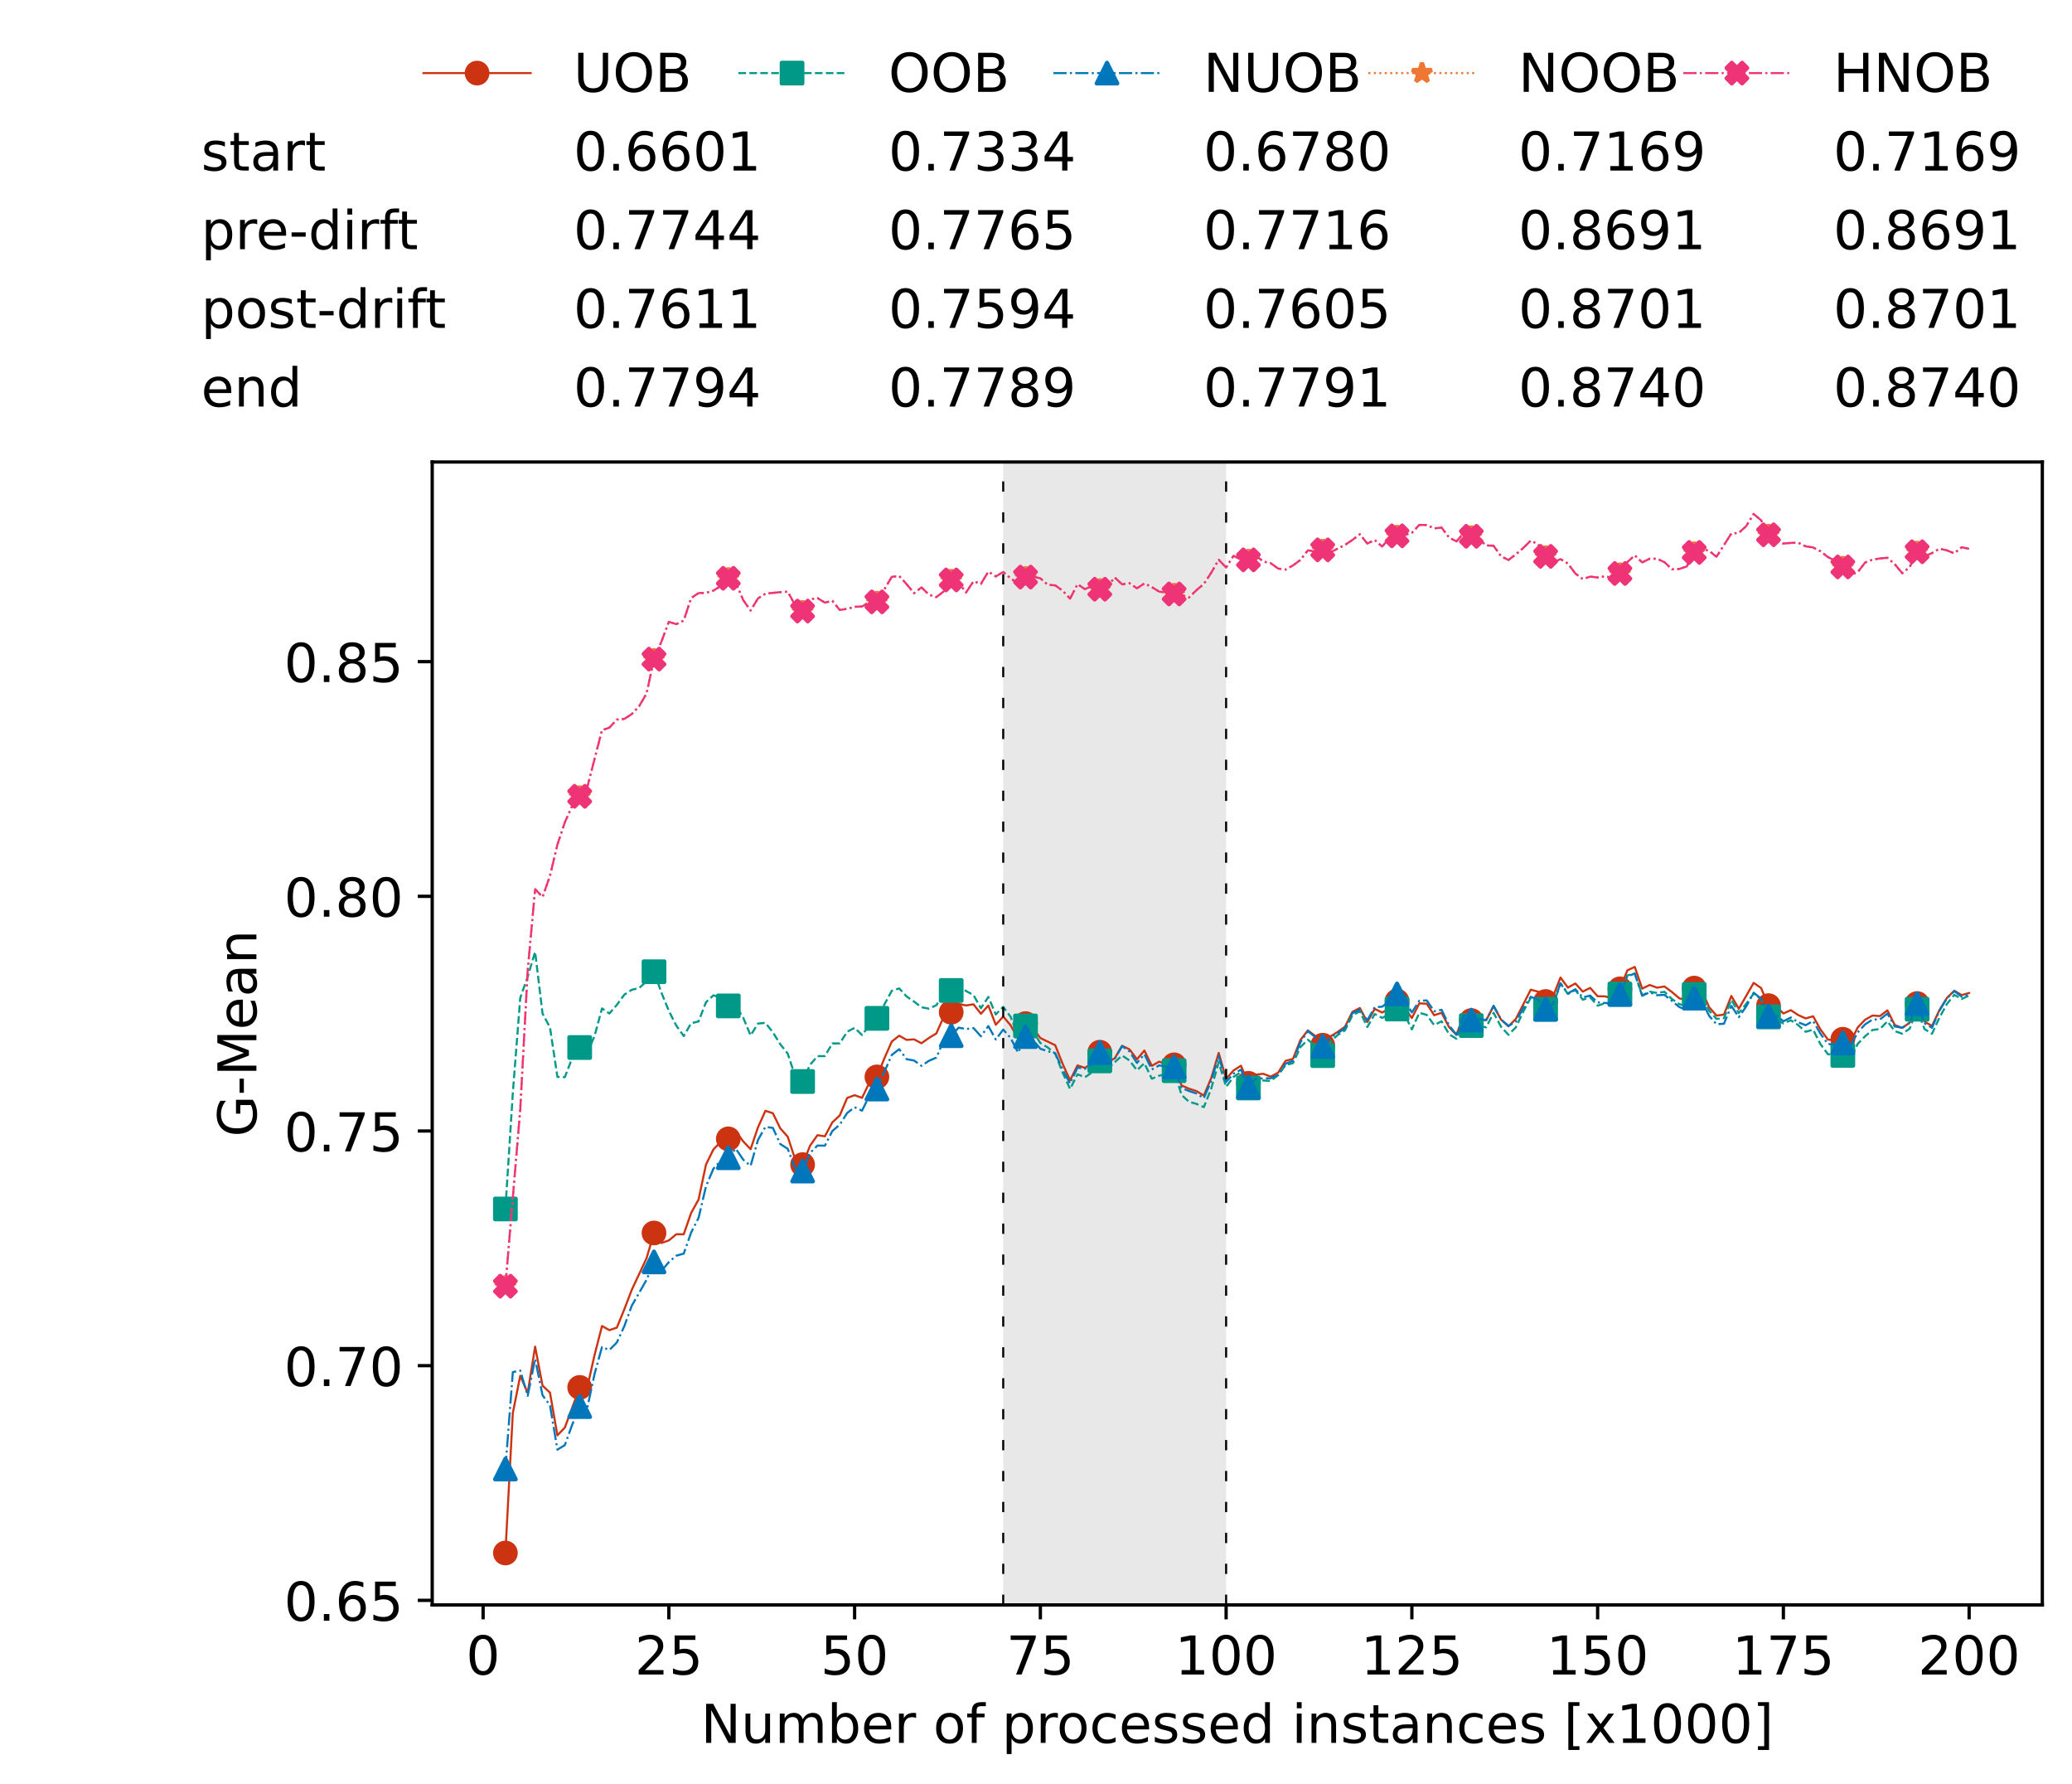 <?xml version="1.0" encoding="utf-8" standalone="no"?>
<!DOCTYPE svg PUBLIC "-//W3C//DTD SVG 1.1//EN"
  "http://www.w3.org/Graphics/SVG/1.1/DTD/svg11.dtd">
<!-- Created with matplotlib (https://matplotlib.org/) -->
<svg height="432.615pt" version="1.1" viewBox="0 0 502.65 432.615" width="502.65pt" xmlns="http://www.w3.org/2000/svg" xmlns:xlink="http://www.w3.org/1999/xlink">
 <defs>
  <style type="text/css">*{stroke-linecap:butt;stroke-linejoin:round;}</style>
 </defs>
 <g id="figure_1">
  <g id="patch_1">
   <path d="M 0 432.615 
L 502.65 432.615 
L 502.65 0 
L 0 0 
z
" style="fill:#ffffff;"/>
  </g>
  <g id="axes_1">
   <g id="patch_2">
    <path d="M 104.85 389.252 
L 495.45 389.252 
L 495.45 112.052 
L 104.85 112.052 
z
" style="fill:#ffffff;"/>
   </g>
   <g id="patch_3">
    <path clip-path="url(#p817c9f6a4c)" d="M 297.446 389.252 
L 297.446 112.052 
L 243.372 112.052 
L 243.372 389.252 
z
" style="fill:#d3d3d3;opacity:0.5;"/>
   </g>
   <g id="matplotlib.axis_1">
    <g id="xtick_1">
     <g id="line2d_1">
      <defs>
       <path d="M 0 0 
L 0 3.5 
" id="m3eb91b521d" style="stroke:#000000;stroke-width:0.8;"/>
      </defs>
      <g>
       <use style="stroke:#000000;stroke-width:0.8;" x="117.197" xlink:href="#m3eb91b521d" y="389.252"/>
      </g>
     </g>
     <g id="text_1">
      <!-- 0 -->
      <g transform="translate(113.061 406.13)scale(0.13 -0.13)">
       <defs>
        <path d="M 31.781 66.406 
Q 24.172 66.406 20.328 58.906 
Q 16.5 51.422 16.5 36.375 
Q 16.5 21.391 20.328 13.891 
Q 24.172 6.391 31.781 6.391 
Q 39.453 6.391 43.281 13.891 
Q 47.125 21.391 47.125 36.375 
Q 47.125 51.422 43.281 58.906 
Q 39.453 66.406 31.781 66.406 
z
M 31.781 74.219 
Q 44.047 74.219 50.516 64.516 
Q 56.984 54.828 56.984 36.375 
Q 56.984 17.969 50.516 8.266 
Q 44.047 -1.422 31.781 -1.422 
Q 19.531 -1.422 13.062 8.266 
Q 6.594 17.969 6.594 36.375 
Q 6.594 54.828 13.062 64.516 
Q 19.531 74.219 31.781 74.219 
z
" id="DejaVuSans-48"/>
       </defs>
       <use xlink:href="#DejaVuSans-48"/>
      </g>
     </g>
    </g>
    <g id="xtick_2">
     <g id="line2d_2">
      <g>
       <use style="stroke:#000000;stroke-width:0.8;" x="162.259" xlink:href="#m3eb91b521d" y="389.252"/>
      </g>
     </g>
     <g id="text_2">
      <!-- 25 -->
      <g transform="translate(153.988 406.13)scale(0.13 -0.13)">
       <defs>
        <path d="M 19.188 8.297 
L 53.609 8.297 
L 53.609 0 
L 7.328 0 
L 7.328 8.297 
Q 12.938 14.109 22.625 23.891 
Q 32.328 33.688 34.812 36.531 
Q 39.547 41.844 41.422 45.531 
Q 43.312 49.219 43.312 52.781 
Q 43.312 58.594 39.234 62.25 
Q 35.156 65.922 28.609 65.922 
Q 23.969 65.922 18.812 64.312 
Q 13.672 62.703 7.812 59.422 
L 7.812 69.391 
Q 13.766 71.781 18.938 73 
Q 24.125 74.219 28.422 74.219 
Q 39.75 74.219 46.484 68.547 
Q 53.219 62.891 53.219 53.422 
Q 53.219 48.922 51.531 44.891 
Q 49.859 40.875 45.406 35.406 
Q 44.188 33.984 37.641 27.219 
Q 31.109 20.453 19.188 8.297 
z
" id="DejaVuSans-50"/>
        <path d="M 10.797 72.906 
L 49.516 72.906 
L 49.516 64.594 
L 19.828 64.594 
L 19.828 46.734 
Q 21.969 47.469 24.109 47.828 
Q 26.266 48.188 28.422 48.188 
Q 40.625 48.188 47.75 41.5 
Q 54.891 34.812 54.891 23.391 
Q 54.891 11.625 47.562 5.094 
Q 40.234 -1.422 26.906 -1.422 
Q 22.312 -1.422 17.547 -0.641 
Q 12.797 0.141 7.719 1.703 
L 7.719 11.625 
Q 12.109 9.234 16.797 8.062 
Q 21.484 6.891 26.703 6.891 
Q 35.156 6.891 40.078 11.328 
Q 45.016 15.766 45.016 23.391 
Q 45.016 31 40.078 35.438 
Q 35.156 39.891 26.703 39.891 
Q 22.75 39.891 18.812 39.016 
Q 14.891 38.141 10.797 36.281 
z
" id="DejaVuSans-53"/>
       </defs>
       <use xlink:href="#DejaVuSans-50"/>
       <use x="63.623" xlink:href="#DejaVuSans-53"/>
      </g>
     </g>
    </g>
    <g id="xtick_3">
     <g id="line2d_3">
      <g>
       <use style="stroke:#000000;stroke-width:0.8;" x="207.322" xlink:href="#m3eb91b521d" y="389.252"/>
      </g>
     </g>
     <g id="text_3">
      <!-- 50 -->
      <g transform="translate(199.05 406.13)scale(0.13 -0.13)">
       <use xlink:href="#DejaVuSans-53"/>
       <use x="63.623" xlink:href="#DejaVuSans-48"/>
      </g>
     </g>
    </g>
    <g id="xtick_4">
     <g id="line2d_4">
      <g>
       <use style="stroke:#000000;stroke-width:0.8;" x="252.384" xlink:href="#m3eb91b521d" y="389.252"/>
      </g>
     </g>
     <g id="text_4">
      <!-- 75 -->
      <g transform="translate(244.113 406.13)scale(0.13 -0.13)">
       <defs>
        <path d="M 8.203 72.906 
L 55.078 72.906 
L 55.078 68.703 
L 28.609 0 
L 18.312 0 
L 43.219 64.594 
L 8.203 64.594 
z
" id="DejaVuSans-55"/>
       </defs>
       <use xlink:href="#DejaVuSans-55"/>
       <use x="63.623" xlink:href="#DejaVuSans-53"/>
      </g>
     </g>
    </g>
    <g id="xtick_5">
     <g id="line2d_5">
      <g>
       <use style="stroke:#000000;stroke-width:0.8;" x="297.446" xlink:href="#m3eb91b521d" y="389.252"/>
      </g>
     </g>
     <g id="text_5">
      <!-- 100 -->
      <g transform="translate(285.039 406.13)scale(0.13 -0.13)">
       <defs>
        <path d="M 12.406 8.297 
L 28.516 8.297 
L 28.516 63.922 
L 10.984 60.406 
L 10.984 69.391 
L 28.422 72.906 
L 38.281 72.906 
L 38.281 8.297 
L 54.391 8.297 
L 54.391 0 
L 12.406 0 
z
" id="DejaVuSans-49"/>
       </defs>
       <use xlink:href="#DejaVuSans-49"/>
       <use x="63.623" xlink:href="#DejaVuSans-48"/>
       <use x="127.246" xlink:href="#DejaVuSans-48"/>
      </g>
     </g>
    </g>
    <g id="xtick_6">
     <g id="line2d_6">
      <g>
       <use style="stroke:#000000;stroke-width:0.8;" x="342.509" xlink:href="#m3eb91b521d" y="389.252"/>
      </g>
     </g>
     <g id="text_6">
      <!-- 125 -->
      <g transform="translate(330.102 406.13)scale(0.13 -0.13)">
       <use xlink:href="#DejaVuSans-49"/>
       <use x="63.623" xlink:href="#DejaVuSans-50"/>
       <use x="127.246" xlink:href="#DejaVuSans-53"/>
      </g>
     </g>
    </g>
    <g id="xtick_7">
     <g id="line2d_7">
      <g>
       <use style="stroke:#000000;stroke-width:0.8;" x="387.571" xlink:href="#m3eb91b521d" y="389.252"/>
      </g>
     </g>
     <g id="text_7">
      <!-- 150 -->
      <g transform="translate(375.164 406.13)scale(0.13 -0.13)">
       <use xlink:href="#DejaVuSans-49"/>
       <use x="63.623" xlink:href="#DejaVuSans-53"/>
       <use x="127.246" xlink:href="#DejaVuSans-48"/>
      </g>
     </g>
    </g>
    <g id="xtick_8">
     <g id="line2d_8">
      <g>
       <use style="stroke:#000000;stroke-width:0.8;" x="432.633" xlink:href="#m3eb91b521d" y="389.252"/>
      </g>
     </g>
     <g id="text_8">
      <!-- 175 -->
      <g transform="translate(420.226 406.13)scale(0.13 -0.13)">
       <use xlink:href="#DejaVuSans-49"/>
       <use x="63.623" xlink:href="#DejaVuSans-55"/>
       <use x="127.246" xlink:href="#DejaVuSans-53"/>
      </g>
     </g>
    </g>
    <g id="xtick_9">
     <g id="line2d_9">
      <g>
       <use style="stroke:#000000;stroke-width:0.8;" x="477.695" xlink:href="#m3eb91b521d" y="389.252"/>
      </g>
     </g>
     <g id="text_9">
      <!-- 200 -->
      <g transform="translate(465.289 406.13)scale(0.13 -0.13)">
       <use xlink:href="#DejaVuSans-50"/>
       <use x="63.623" xlink:href="#DejaVuSans-48"/>
       <use x="127.246" xlink:href="#DejaVuSans-48"/>
      </g>
     </g>
    </g>
    <g id="text_10">
     <!-- Number of processed instances [x1000] -->
     <g transform="translate(170.025 422.711)scale(0.13 -0.13)">
      <defs>
       <path d="M 9.812 72.906 
L 23.094 72.906 
L 55.422 11.922 
L 55.422 72.906 
L 64.984 72.906 
L 64.984 0 
L 51.703 0 
L 19.391 60.984 
L 19.391 0 
L 9.812 0 
z
" id="DejaVuSans-78"/>
       <path d="M 8.5 21.578 
L 8.5 54.688 
L 17.484 54.688 
L 17.484 21.922 
Q 17.484 14.156 20.5 10.266 
Q 23.531 6.391 29.594 6.391 
Q 36.859 6.391 41.078 11.031 
Q 45.312 15.672 45.312 23.688 
L 45.312 54.688 
L 54.297 54.688 
L 54.297 0 
L 45.312 0 
L 45.312 8.406 
Q 42.047 3.422 37.719 1 
Q 33.406 -1.422 27.688 -1.422 
Q 18.266 -1.422 13.375 4.438 
Q 8.5 10.297 8.5 21.578 
z
M 31.109 56 
z
" id="DejaVuSans-117"/>
       <path d="M 52 44.188 
Q 55.375 50.25 60.062 53.125 
Q 64.75 56 71.094 56 
Q 79.641 56 84.281 50.016 
Q 88.922 44.047 88.922 33.016 
L 88.922 0 
L 79.891 0 
L 79.891 32.719 
Q 79.891 40.578 77.094 44.375 
Q 74.312 48.188 68.609 48.188 
Q 61.625 48.188 57.562 43.547 
Q 53.516 38.922 53.516 30.906 
L 53.516 0 
L 44.484 0 
L 44.484 32.719 
Q 44.484 40.625 41.703 44.406 
Q 38.922 48.188 33.109 48.188 
Q 26.219 48.188 22.156 43.531 
Q 18.109 38.875 18.109 30.906 
L 18.109 0 
L 9.078 0 
L 9.078 54.688 
L 18.109 54.688 
L 18.109 46.188 
Q 21.188 51.219 25.484 53.609 
Q 29.781 56 35.688 56 
Q 41.656 56 45.828 52.969 
Q 50 49.953 52 44.188 
z
" id="DejaVuSans-109"/>
       <path d="M 48.688 27.297 
Q 48.688 37.203 44.609 42.844 
Q 40.531 48.484 33.406 48.484 
Q 26.266 48.484 22.188 42.844 
Q 18.109 37.203 18.109 27.297 
Q 18.109 17.391 22.188 11.75 
Q 26.266 6.109 33.406 6.109 
Q 40.531 6.109 44.609 11.75 
Q 48.688 17.391 48.688 27.297 
z
M 18.109 46.391 
Q 20.953 51.266 25.266 53.625 
Q 29.594 56 35.594 56 
Q 45.562 56 51.781 48.094 
Q 58.016 40.188 58.016 27.297 
Q 58.016 14.406 51.781 6.484 
Q 45.562 -1.422 35.594 -1.422 
Q 29.594 -1.422 25.266 0.953 
Q 20.953 3.328 18.109 8.203 
L 18.109 0 
L 9.078 0 
L 9.078 75.984 
L 18.109 75.984 
z
" id="DejaVuSans-98"/>
       <path d="M 56.203 29.594 
L 56.203 25.203 
L 14.891 25.203 
Q 15.484 15.922 20.484 11.062 
Q 25.484 6.203 34.422 6.203 
Q 39.594 6.203 44.453 7.469 
Q 49.312 8.734 54.109 11.281 
L 54.109 2.781 
Q 49.266 0.734 44.188 -0.344 
Q 39.109 -1.422 33.891 -1.422 
Q 20.797 -1.422 13.156 6.188 
Q 5.516 13.812 5.516 26.812 
Q 5.516 40.234 12.766 48.109 
Q 20.016 56 32.328 56 
Q 43.359 56 49.781 48.891 
Q 56.203 41.797 56.203 29.594 
z
M 47.219 32.234 
Q 47.125 39.594 43.094 43.984 
Q 39.062 48.391 32.422 48.391 
Q 24.906 48.391 20.391 44.141 
Q 15.875 39.891 15.188 32.172 
z
" id="DejaVuSans-101"/>
       <path d="M 41.109 46.297 
Q 39.594 47.172 37.812 47.578 
Q 36.031 48 33.891 48 
Q 26.266 48 22.188 43.047 
Q 18.109 38.094 18.109 28.812 
L 18.109 0 
L 9.078 0 
L 9.078 54.688 
L 18.109 54.688 
L 18.109 46.188 
Q 20.953 51.172 25.484 53.578 
Q 30.031 56 36.531 56 
Q 37.453 56 38.578 55.875 
Q 39.703 55.766 41.062 55.516 
z
" id="DejaVuSans-114"/>
       <path id="DejaVuSans-32"/>
       <path d="M 30.609 48.391 
Q 23.391 48.391 19.188 42.75 
Q 14.984 37.109 14.984 27.297 
Q 14.984 17.484 19.156 11.844 
Q 23.344 6.203 30.609 6.203 
Q 37.797 6.203 41.984 11.859 
Q 46.188 17.531 46.188 27.297 
Q 46.188 37.016 41.984 42.703 
Q 37.797 48.391 30.609 48.391 
z
M 30.609 56 
Q 42.328 56 49.016 48.375 
Q 55.719 40.766 55.719 27.297 
Q 55.719 13.875 49.016 6.219 
Q 42.328 -1.422 30.609 -1.422 
Q 18.844 -1.422 12.172 6.219 
Q 5.516 13.875 5.516 27.297 
Q 5.516 40.766 12.172 48.375 
Q 18.844 56 30.609 56 
z
" id="DejaVuSans-111"/>
       <path d="M 37.109 75.984 
L 37.109 68.5 
L 28.516 68.5 
Q 23.688 68.5 21.797 66.547 
Q 19.922 64.594 19.922 59.516 
L 19.922 54.688 
L 34.719 54.688 
L 34.719 47.703 
L 19.922 47.703 
L 19.922 0 
L 10.891 0 
L 10.891 47.703 
L 2.297 47.703 
L 2.297 54.688 
L 10.891 54.688 
L 10.891 58.5 
Q 10.891 67.625 15.141 71.797 
Q 19.391 75.984 28.609 75.984 
z
" id="DejaVuSans-102"/>
       <path d="M 18.109 8.203 
L 18.109 -20.797 
L 9.078 -20.797 
L 9.078 54.688 
L 18.109 54.688 
L 18.109 46.391 
Q 20.953 51.266 25.266 53.625 
Q 29.594 56 35.594 56 
Q 45.562 56 51.781 48.094 
Q 58.016 40.188 58.016 27.297 
Q 58.016 14.406 51.781 6.484 
Q 45.562 -1.422 35.594 -1.422 
Q 29.594 -1.422 25.266 0.953 
Q 20.953 3.328 18.109 8.203 
z
M 48.688 27.297 
Q 48.688 37.203 44.609 42.844 
Q 40.531 48.484 33.406 48.484 
Q 26.266 48.484 22.188 42.844 
Q 18.109 37.203 18.109 27.297 
Q 18.109 17.391 22.188 11.75 
Q 26.266 6.109 33.406 6.109 
Q 40.531 6.109 44.609 11.75 
Q 48.688 17.391 48.688 27.297 
z
" id="DejaVuSans-112"/>
       <path d="M 48.781 52.594 
L 48.781 44.188 
Q 44.969 46.297 41.141 47.344 
Q 37.312 48.391 33.406 48.391 
Q 24.656 48.391 19.812 42.844 
Q 14.984 37.312 14.984 27.297 
Q 14.984 17.281 19.812 11.734 
Q 24.656 6.203 33.406 6.203 
Q 37.312 6.203 41.141 7.25 
Q 44.969 8.297 48.781 10.406 
L 48.781 2.094 
Q 45.016 0.344 40.984 -0.531 
Q 36.969 -1.422 32.422 -1.422 
Q 20.062 -1.422 12.781 6.344 
Q 5.516 14.109 5.516 27.297 
Q 5.516 40.672 12.859 48.328 
Q 20.219 56 33.016 56 
Q 37.156 56 41.109 55.141 
Q 45.062 54.297 48.781 52.594 
z
" id="DejaVuSans-99"/>
       <path d="M 44.281 53.078 
L 44.281 44.578 
Q 40.484 46.531 36.375 47.5 
Q 32.281 48.484 27.875 48.484 
Q 21.188 48.484 17.844 46.438 
Q 14.5 44.391 14.5 40.281 
Q 14.5 37.156 16.891 35.375 
Q 19.281 33.594 26.516 31.984 
L 29.594 31.297 
Q 39.156 29.25 43.188 25.516 
Q 47.219 21.781 47.219 15.094 
Q 47.219 7.469 41.188 3.016 
Q 35.156 -1.422 24.609 -1.422 
Q 20.219 -1.422 15.453 -0.562 
Q 10.688 0.297 5.422 2 
L 5.422 11.281 
Q 10.406 8.688 15.234 7.391 
Q 20.062 6.109 24.812 6.109 
Q 31.156 6.109 34.562 8.281 
Q 37.984 10.453 37.984 14.406 
Q 37.984 18.062 35.516 20.016 
Q 33.062 21.969 24.703 23.781 
L 21.578 24.516 
Q 13.234 26.266 9.516 29.906 
Q 5.812 33.547 5.812 39.891 
Q 5.812 47.609 11.281 51.797 
Q 16.75 56 26.812 56 
Q 31.781 56 36.172 55.266 
Q 40.578 54.547 44.281 53.078 
z
" id="DejaVuSans-115"/>
       <path d="M 45.406 46.391 
L 45.406 75.984 
L 54.391 75.984 
L 54.391 0 
L 45.406 0 
L 45.406 8.203 
Q 42.578 3.328 38.25 0.953 
Q 33.938 -1.422 27.875 -1.422 
Q 17.969 -1.422 11.734 6.484 
Q 5.516 14.406 5.516 27.297 
Q 5.516 40.188 11.734 48.094 
Q 17.969 56 27.875 56 
Q 33.938 56 38.25 53.625 
Q 42.578 51.266 45.406 46.391 
z
M 14.797 27.297 
Q 14.797 17.391 18.875 11.75 
Q 22.953 6.109 30.078 6.109 
Q 37.203 6.109 41.297 11.75 
Q 45.406 17.391 45.406 27.297 
Q 45.406 37.203 41.297 42.844 
Q 37.203 48.484 30.078 48.484 
Q 22.953 48.484 18.875 42.844 
Q 14.797 37.203 14.797 27.297 
z
" id="DejaVuSans-100"/>
       <path d="M 9.422 54.688 
L 18.406 54.688 
L 18.406 0 
L 9.422 0 
z
M 9.422 75.984 
L 18.406 75.984 
L 18.406 64.594 
L 9.422 64.594 
z
" id="DejaVuSans-105"/>
       <path d="M 54.891 33.016 
L 54.891 0 
L 45.906 0 
L 45.906 32.719 
Q 45.906 40.484 42.875 44.328 
Q 39.844 48.188 33.797 48.188 
Q 26.516 48.188 22.312 43.547 
Q 18.109 38.922 18.109 30.906 
L 18.109 0 
L 9.078 0 
L 9.078 54.688 
L 18.109 54.688 
L 18.109 46.188 
Q 21.344 51.125 25.703 53.562 
Q 30.078 56 35.797 56 
Q 45.219 56 50.047 50.172 
Q 54.891 44.344 54.891 33.016 
z
" id="DejaVuSans-110"/>
       <path d="M 18.312 70.219 
L 18.312 54.688 
L 36.812 54.688 
L 36.812 47.703 
L 18.312 47.703 
L 18.312 18.016 
Q 18.312 11.328 20.141 9.422 
Q 21.969 7.516 27.594 7.516 
L 36.812 7.516 
L 36.812 0 
L 27.594 0 
Q 17.188 0 13.234 3.875 
Q 9.281 7.766 9.281 18.016 
L 9.281 47.703 
L 2.688 47.703 
L 2.688 54.688 
L 9.281 54.688 
L 9.281 70.219 
z
" id="DejaVuSans-116"/>
       <path d="M 34.281 27.484 
Q 23.391 27.484 19.188 25 
Q 14.984 22.516 14.984 16.5 
Q 14.984 11.719 18.141 8.906 
Q 21.297 6.109 26.703 6.109 
Q 34.188 6.109 38.703 11.406 
Q 43.219 16.703 43.219 25.484 
L 43.219 27.484 
z
M 52.203 31.203 
L 52.203 0 
L 43.219 0 
L 43.219 8.297 
Q 40.141 3.328 35.547 0.953 
Q 30.953 -1.422 24.312 -1.422 
Q 15.922 -1.422 10.953 3.297 
Q 6 8.016 6 15.922 
Q 6 25.141 12.172 29.828 
Q 18.359 34.516 30.609 34.516 
L 43.219 34.516 
L 43.219 35.406 
Q 43.219 41.609 39.141 45 
Q 35.062 48.391 27.688 48.391 
Q 23 48.391 18.547 47.266 
Q 14.109 46.141 10.016 43.891 
L 10.016 52.203 
Q 14.938 54.109 19.578 55.047 
Q 24.219 56 28.609 56 
Q 40.484 56 46.344 49.844 
Q 52.203 43.703 52.203 31.203 
z
" id="DejaVuSans-97"/>
       <path d="M 8.594 75.984 
L 29.297 75.984 
L 29.297 69 
L 17.578 69 
L 17.578 -6.203 
L 29.297 -6.203 
L 29.297 -13.188 
L 8.594 -13.188 
z
" id="DejaVuSans-91"/>
       <path d="M 54.891 54.688 
L 35.109 28.078 
L 55.906 0 
L 45.312 0 
L 29.391 21.484 
L 13.484 0 
L 2.875 0 
L 24.125 28.609 
L 4.688 54.688 
L 15.281 54.688 
L 29.781 35.203 
L 44.281 54.688 
z
" id="DejaVuSans-120"/>
       <path d="M 30.422 75.984 
L 30.422 -13.188 
L 9.719 -13.188 
L 9.719 -6.203 
L 21.391 -6.203 
L 21.391 69 
L 9.719 69 
L 9.719 75.984 
z
" id="DejaVuSans-93"/>
      </defs>
      <use xlink:href="#DejaVuSans-78"/>
      <use x="74.805" xlink:href="#DejaVuSans-117"/>
      <use x="138.184" xlink:href="#DejaVuSans-109"/>
      <use x="235.596" xlink:href="#DejaVuSans-98"/>
      <use x="299.072" xlink:href="#DejaVuSans-101"/>
      <use x="360.596" xlink:href="#DejaVuSans-114"/>
      <use x="401.709" xlink:href="#DejaVuSans-32"/>
      <use x="433.496" xlink:href="#DejaVuSans-111"/>
      <use x="494.678" xlink:href="#DejaVuSans-102"/>
      <use x="529.883" xlink:href="#DejaVuSans-32"/>
      <use x="561.67" xlink:href="#DejaVuSans-112"/>
      <use x="625.146" xlink:href="#DejaVuSans-114"/>
      <use x="664.01" xlink:href="#DejaVuSans-111"/>
      <use x="725.191" xlink:href="#DejaVuSans-99"/>
      <use x="780.172" xlink:href="#DejaVuSans-101"/>
      <use x="841.695" xlink:href="#DejaVuSans-115"/>
      <use x="893.795" xlink:href="#DejaVuSans-115"/>
      <use x="945.895" xlink:href="#DejaVuSans-101"/>
      <use x="1007.418" xlink:href="#DejaVuSans-100"/>
      <use x="1070.895" xlink:href="#DejaVuSans-32"/>
      <use x="1102.682" xlink:href="#DejaVuSans-105"/>
      <use x="1130.465" xlink:href="#DejaVuSans-110"/>
      <use x="1193.844" xlink:href="#DejaVuSans-115"/>
      <use x="1245.943" xlink:href="#DejaVuSans-116"/>
      <use x="1285.152" xlink:href="#DejaVuSans-97"/>
      <use x="1346.432" xlink:href="#DejaVuSans-110"/>
      <use x="1409.811" xlink:href="#DejaVuSans-99"/>
      <use x="1464.791" xlink:href="#DejaVuSans-101"/>
      <use x="1526.314" xlink:href="#DejaVuSans-115"/>
      <use x="1578.414" xlink:href="#DejaVuSans-32"/>
      <use x="1610.201" xlink:href="#DejaVuSans-91"/>
      <use x="1649.215" xlink:href="#DejaVuSans-120"/>
      <use x="1708.395" xlink:href="#DejaVuSans-49"/>
      <use x="1772.018" xlink:href="#DejaVuSans-48"/>
      <use x="1835.641" xlink:href="#DejaVuSans-48"/>
      <use x="1899.264" xlink:href="#DejaVuSans-48"/>
      <use x="1962.887" xlink:href="#DejaVuSans-93"/>
     </g>
    </g>
   </g>
   <g id="matplotlib.axis_2">
    <g id="ytick_1">
     <g id="line2d_10">
      <defs>
       <path d="M 0 0 
L -3.5 0 
" id="m09433b2fbd" style="stroke:#000000;stroke-width:0.8;"/>
      </defs>
      <g>
       <use style="stroke:#000000;stroke-width:0.8;" x="104.85" xlink:href="#m09433b2fbd" y="388.136"/>
      </g>
     </g>
     <g id="text_11">
      <!-- 0.65 -->
      <g transform="translate(68.905 393.075)scale(0.13 -0.13)">
       <defs>
        <path d="M 10.688 12.406 
L 21 12.406 
L 21 0 
L 10.688 0 
z
" id="DejaVuSans-46"/>
        <path d="M 33.016 40.375 
Q 26.375 40.375 22.484 35.828 
Q 18.609 31.297 18.609 23.391 
Q 18.609 15.531 22.484 10.953 
Q 26.375 6.391 33.016 6.391 
Q 39.656 6.391 43.531 10.953 
Q 47.406 15.531 47.406 23.391 
Q 47.406 31.297 43.531 35.828 
Q 39.656 40.375 33.016 40.375 
z
M 52.594 71.297 
L 52.594 62.312 
Q 48.875 64.062 45.094 64.984 
Q 41.312 65.922 37.594 65.922 
Q 27.828 65.922 22.672 59.328 
Q 17.531 52.734 16.797 39.406 
Q 19.672 43.656 24.016 45.922 
Q 28.375 48.188 33.594 48.188 
Q 44.578 48.188 50.953 41.516 
Q 57.328 34.859 57.328 23.391 
Q 57.328 12.156 50.688 5.359 
Q 44.047 -1.422 33.016 -1.422 
Q 20.359 -1.422 13.672 8.266 
Q 6.984 17.969 6.984 36.375 
Q 6.984 53.656 15.188 63.938 
Q 23.391 74.219 37.203 74.219 
Q 40.922 74.219 44.703 73.484 
Q 48.484 72.75 52.594 71.297 
z
" id="DejaVuSans-54"/>
       </defs>
       <use xlink:href="#DejaVuSans-48"/>
       <use x="63.623" xlink:href="#DejaVuSans-46"/>
       <use x="95.41" xlink:href="#DejaVuSans-54"/>
       <use x="159.033" xlink:href="#DejaVuSans-53"/>
      </g>
     </g>
    </g>
    <g id="ytick_2">
     <g id="line2d_11">
      <g>
       <use style="stroke:#000000;stroke-width:0.8;" x="104.85" xlink:href="#m09433b2fbd" y="331.221"/>
      </g>
     </g>
     <g id="text_12">
      <!-- 0.70 -->
      <g transform="translate(68.905 336.16)scale(0.13 -0.13)">
       <use xlink:href="#DejaVuSans-48"/>
       <use x="63.623" xlink:href="#DejaVuSans-46"/>
       <use x="95.41" xlink:href="#DejaVuSans-55"/>
       <use x="159.033" xlink:href="#DejaVuSans-48"/>
      </g>
     </g>
    </g>
    <g id="ytick_3">
     <g id="line2d_12">
      <g>
       <use style="stroke:#000000;stroke-width:0.8;" x="104.85" xlink:href="#m09433b2fbd" y="274.305"/>
      </g>
     </g>
     <g id="text_13">
      <!-- 0.75 -->
      <g transform="translate(68.905 279.244)scale(0.13 -0.13)">
       <use xlink:href="#DejaVuSans-48"/>
       <use x="63.623" xlink:href="#DejaVuSans-46"/>
       <use x="95.41" xlink:href="#DejaVuSans-55"/>
       <use x="159.033" xlink:href="#DejaVuSans-53"/>
      </g>
     </g>
    </g>
    <g id="ytick_4">
     <g id="line2d_13">
      <g>
       <use style="stroke:#000000;stroke-width:0.8;" x="104.85" xlink:href="#m09433b2fbd" y="217.389"/>
      </g>
     </g>
     <g id="text_14">
      <!-- 0.80 -->
      <g transform="translate(68.905 222.328)scale(0.13 -0.13)">
       <defs>
        <path d="M 31.781 34.625 
Q 24.75 34.625 20.719 30.859 
Q 16.703 27.094 16.703 20.516 
Q 16.703 13.922 20.719 10.156 
Q 24.75 6.391 31.781 6.391 
Q 38.812 6.391 42.859 10.172 
Q 46.922 13.969 46.922 20.516 
Q 46.922 27.094 42.891 30.859 
Q 38.875 34.625 31.781 34.625 
z
M 21.922 38.812 
Q 15.578 40.375 12.031 44.719 
Q 8.5 49.078 8.5 55.328 
Q 8.5 64.062 14.719 69.141 
Q 20.953 74.219 31.781 74.219 
Q 42.672 74.219 48.875 69.141 
Q 55.078 64.062 55.078 55.328 
Q 55.078 49.078 51.531 44.719 
Q 48 40.375 41.703 38.812 
Q 48.828 37.156 52.797 32.312 
Q 56.781 27.484 56.781 20.516 
Q 56.781 9.906 50.312 4.234 
Q 43.844 -1.422 31.781 -1.422 
Q 19.734 -1.422 13.25 4.234 
Q 6.781 9.906 6.781 20.516 
Q 6.781 27.484 10.781 32.312 
Q 14.797 37.156 21.922 38.812 
z
M 18.312 54.391 
Q 18.312 48.734 21.844 45.562 
Q 25.391 42.391 31.781 42.391 
Q 38.141 42.391 41.719 45.562 
Q 45.312 48.734 45.312 54.391 
Q 45.312 60.062 41.719 63.234 
Q 38.141 66.406 31.781 66.406 
Q 25.391 66.406 21.844 63.234 
Q 18.312 60.062 18.312 54.391 
z
" id="DejaVuSans-56"/>
       </defs>
       <use xlink:href="#DejaVuSans-48"/>
       <use x="63.623" xlink:href="#DejaVuSans-46"/>
       <use x="95.41" xlink:href="#DejaVuSans-56"/>
       <use x="159.033" xlink:href="#DejaVuSans-48"/>
      </g>
     </g>
    </g>
    <g id="ytick_5">
     <g id="line2d_14">
      <g>
       <use style="stroke:#000000;stroke-width:0.8;" x="104.85" xlink:href="#m09433b2fbd" y="160.473"/>
      </g>
     </g>
     <g id="text_15">
      <!-- 0.85 -->
      <g transform="translate(68.905 165.412)scale(0.13 -0.13)">
       <use xlink:href="#DejaVuSans-48"/>
       <use x="63.623" xlink:href="#DejaVuSans-46"/>
       <use x="95.41" xlink:href="#DejaVuSans-56"/>
       <use x="159.033" xlink:href="#DejaVuSans-53"/>
      </g>
     </g>
    </g>
    <g id="text_16">
     <!-- G-Mean -->
     <g transform="translate(62.201 275.744)rotate(-90)scale(0.13 -0.13)">
      <defs>
       <path d="M 59.516 10.406 
L 59.516 29.984 
L 43.406 29.984 
L 43.406 38.094 
L 69.281 38.094 
L 69.281 6.781 
Q 63.578 2.734 56.688 0.656 
Q 49.812 -1.422 42 -1.422 
Q 24.906 -1.422 15.25 8.562 
Q 5.609 18.562 5.609 36.375 
Q 5.609 54.25 15.25 64.234 
Q 24.906 74.219 42 74.219 
Q 49.125 74.219 55.547 72.453 
Q 61.969 70.703 67.391 67.281 
L 67.391 56.781 
Q 61.922 61.422 55.766 63.766 
Q 49.609 66.109 42.828 66.109 
Q 29.438 66.109 22.719 58.641 
Q 16.016 51.172 16.016 36.375 
Q 16.016 21.625 22.719 14.156 
Q 29.438 6.688 42.828 6.688 
Q 48.047 6.688 52.141 7.594 
Q 56.25 8.5 59.516 10.406 
z
" id="DejaVuSans-71"/>
       <path d="M 4.891 31.391 
L 31.203 31.391 
L 31.203 23.391 
L 4.891 23.391 
z
" id="DejaVuSans-45"/>
       <path d="M 9.812 72.906 
L 24.516 72.906 
L 43.109 23.297 
L 61.812 72.906 
L 76.516 72.906 
L 76.516 0 
L 66.891 0 
L 66.891 64.016 
L 48.094 14.016 
L 38.188 14.016 
L 19.391 64.016 
L 19.391 0 
L 9.812 0 
z
" id="DejaVuSans-77"/>
      </defs>
      <use xlink:href="#DejaVuSans-71"/>
      <use x="77.49" xlink:href="#DejaVuSans-45"/>
      <use x="113.574" xlink:href="#DejaVuSans-77"/>
      <use x="199.854" xlink:href="#DejaVuSans-101"/>
      <use x="261.377" xlink:href="#DejaVuSans-97"/>
      <use x="322.656" xlink:href="#DejaVuSans-110"/>
     </g>
    </g>
   </g>
   <g id="line2d_15"/>
   <g id="line2d_16"/>
   <g id="line2d_17"/>
   <g id="line2d_18"/>
   <g id="line2d_19"/>
   <g id="line2d_20">
    <path clip-path="url(#p817c9f6a4c)" d="M 122.605 376.652 
L 124.407 342.698 
L 126.21 333.676 
L 128.012 337.837 
L 129.815 326.612 
L 131.617 336.075 
L 133.419 337.766 
L 135.222 348.12 
L 137.024 346.235 
L 140.629 336.496 
L 142.432 336.648 
L 144.234 328.646 
L 146.037 321.596 
L 147.839 322.606 
L 149.642 321.987 
L 151.444 317.583 
L 153.247 312.86 
L 156.852 305.155 
L 158.654 299.041 
L 160.457 301.466 
L 162.259 300.838 
L 164.062 299.351 
L 165.864 299.356 
L 167.667 294.184 
L 169.469 290.924 
L 171.272 282.43 
L 173.074 278.77 
L 174.877 276.91 
L 176.679 276.213 
L 178.482 274.34 
L 180.284 276.816 
L 182.087 278.715 
L 183.889 273.397 
L 185.692 269.399 
L 187.494 270.001 
L 189.297 273.68 
L 191.099 275.695 
L 192.902 281.181 
L 194.704 282.46 
L 196.507 277.883 
L 198.309 275.321 
L 200.112 275.592 
L 201.914 272.217 
L 203.717 270.53 
L 205.519 266.287 
L 207.322 265.622 
L 209.124 266.265 
L 210.927 262.537 
L 212.729 261.186 
L 214.532 256.709 
L 216.334 252.615 
L 218.137 251.187 
L 219.939 252.209 
L 221.742 252.076 
L 223.544 253.025 
L 225.347 251.742 
L 227.149 250.64 
L 228.952 246.573 
L 230.754 245.498 
L 232.557 243.47 
L 234.359 243.856 
L 236.162 243.576 
L 237.964 245.874 
L 239.767 243.875 
L 241.569 248.542 
L 243.372 246.546 
L 245.174 248.682 
L 246.976 251.938 
L 248.779 248.26 
L 250.581 249.386 
L 252.384 251.761 
L 255.989 253.504 
L 257.791 258.038 
L 259.594 262.017 
L 261.396 258.401 
L 263.199 258.997 
L 265.001 257.798 
L 266.804 255.193 
L 268.606 257.575 
L 270.409 256.71 
L 272.211 253.636 
L 274.014 254.509 
L 275.816 256.913 
L 277.619 254.791 
L 279.421 258.502 
L 281.224 257.479 
L 283.026 258.194 
L 284.829 258.258 
L 286.631 263.259 
L 288.434 264.047 
L 290.236 264.616 
L 292.039 265.725 
L 293.841 261.439 
L 295.644 255.363 
L 297.446 261.661 
L 299.249 259.616 
L 301.051 258.471 
L 302.854 262.745 
L 304.656 260.637 
L 306.459 260.431 
L 308.261 261.124 
L 310.064 260.159 
L 311.866 257.288 
L 313.669 256.815 
L 315.471 252.243 
L 317.274 249.905 
L 319.076 251.285 
L 320.879 253.494 
L 322.681 251.416 
L 324.484 250.296 
L 326.286 249.016 
L 328.089 245.41 
L 329.891 244.478 
L 331.694 247.888 
L 333.496 244.689 
L 335.299 245.575 
L 337.101 244.586 
L 338.904 242.777 
L 340.706 244.391 
L 342.509 246.908 
L 344.311 243.356 
L 346.114 243.43 
L 347.916 246.225 
L 349.719 245.636 
L 351.521 249.103 
L 353.324 250.998 
L 355.126 246.239 
L 356.928 247.518 
L 358.731 247.189 
L 360.533 247.448 
L 362.336 243.997 
L 364.138 247.297 
L 365.941 248.91 
L 367.743 247.113 
L 371.348 240.031 
L 373.151 240.523 
L 374.953 242.896 
L 376.756 241.669 
L 378.558 237.086 
L 380.361 239.533 
L 382.163 238.526 
L 383.966 240.495 
L 385.768 239.594 
L 387.571 241.622 
L 389.373 241.656 
L 391.176 242.117 
L 392.978 239.829 
L 394.781 235.341 
L 396.583 234.513 
L 398.386 239.774 
L 400.188 238.894 
L 401.991 239.54 
L 403.793 239.257 
L 405.596 240.602 
L 407.398 242.129 
L 409.201 242.587 
L 411.003 239.651 
L 412.806 240.15 
L 414.608 244.258 
L 416.411 246.316 
L 418.213 246.081 
L 420.016 241.551 
L 421.818 244.664 
L 425.423 238.378 
L 427.226 239.634 
L 429.028 243.903 
L 430.831 244.033 
L 432.633 245.806 
L 434.436 245 
L 436.238 246.187 
L 438.041 247 
L 439.843 246.479 
L 441.646 249.7 
L 443.448 252.145 
L 445.251 252.294 
L 447.053 252.057 
L 448.856 252.853 
L 450.658 249.202 
L 452.461 247.318 
L 454.263 246.303 
L 456.066 246.429 
L 457.868 245.057 
L 459.671 248.616 
L 461.473 249.305 
L 463.276 248.018 
L 465.078 243.392 
L 466.881 247.77 
L 468.683 248.832 
L 470.485 244.999 
L 472.288 242.055 
L 474.09 240.285 
L 475.893 241.343 
L 477.695 240.832 
L 477.695 240.832 
" style="fill:none;stroke:#cc3311;stroke-linecap:square;stroke-width:0.5;"/>
    <defs>
     <path d="M 0 2.5 
C 0.663 2.5 1.299 2.237 1.768 1.768 
C 2.237 1.299 2.5 0.663 2.5 0 
C 2.5 -0.663 2.237 -1.299 1.768 -1.768 
C 1.299 -2.237 0.663 -2.5 0 -2.5 
C -0.663 -2.5 -1.299 -2.237 -1.768 -1.768 
C -2.237 -1.299 -2.5 -0.663 -2.5 0 
C -2.5 0.663 -2.237 1.299 -1.768 1.768 
C -1.299 2.237 -0.663 2.5 0 2.5 
z
" id="m0a876b3e3d" style="stroke:#cc3311;"/>
    </defs>
    <g clip-path="url(#p817c9f6a4c)">
     <use style="fill:#cc3311;stroke:#cc3311;" x="122.605" xlink:href="#m0a876b3e3d" y="376.652"/>
     <use style="fill:#cc3311;stroke:#cc3311;" x="140.629" xlink:href="#m0a876b3e3d" y="336.496"/>
     <use style="fill:#cc3311;stroke:#cc3311;" x="158.654" xlink:href="#m0a876b3e3d" y="299.041"/>
     <use style="fill:#cc3311;stroke:#cc3311;" x="176.679" xlink:href="#m0a876b3e3d" y="276.213"/>
     <use style="fill:#cc3311;stroke:#cc3311;" x="194.704" xlink:href="#m0a876b3e3d" y="282.46"/>
     <use style="fill:#cc3311;stroke:#cc3311;" x="212.729" xlink:href="#m0a876b3e3d" y="261.186"/>
     <use style="fill:#cc3311;stroke:#cc3311;" x="230.754" xlink:href="#m0a876b3e3d" y="245.498"/>
     <use style="fill:#cc3311;stroke:#cc3311;" x="248.779" xlink:href="#m0a876b3e3d" y="248.26"/>
     <use style="fill:#cc3311;stroke:#cc3311;" x="266.804" xlink:href="#m0a876b3e3d" y="255.193"/>
     <use style="fill:#cc3311;stroke:#cc3311;" x="284.829" xlink:href="#m0a876b3e3d" y="258.258"/>
     <use style="fill:#cc3311;stroke:#cc3311;" x="302.854" xlink:href="#m0a876b3e3d" y="262.745"/>
     <use style="fill:#cc3311;stroke:#cc3311;" x="320.879" xlink:href="#m0a876b3e3d" y="253.494"/>
     <use style="fill:#cc3311;stroke:#cc3311;" x="338.904" xlink:href="#m0a876b3e3d" y="242.777"/>
     <use style="fill:#cc3311;stroke:#cc3311;" x="356.928" xlink:href="#m0a876b3e3d" y="247.518"/>
     <use style="fill:#cc3311;stroke:#cc3311;" x="374.953" xlink:href="#m0a876b3e3d" y="242.896"/>
     <use style="fill:#cc3311;stroke:#cc3311;" x="392.978" xlink:href="#m0a876b3e3d" y="239.829"/>
     <use style="fill:#cc3311;stroke:#cc3311;" x="411.003" xlink:href="#m0a876b3e3d" y="239.651"/>
     <use style="fill:#cc3311;stroke:#cc3311;" x="429.028" xlink:href="#m0a876b3e3d" y="243.903"/>
     <use style="fill:#cc3311;stroke:#cc3311;" x="447.053" xlink:href="#m0a876b3e3d" y="252.057"/>
     <use style="fill:#cc3311;stroke:#cc3311;" x="465.078" xlink:href="#m0a876b3e3d" y="243.392"/>
    </g>
   </g>
   <g id="line2d_21"/>
   <g id="line2d_22"/>
   <g id="line2d_23"/>
   <g id="line2d_24"/>
   <g id="line2d_25">
    <path clip-path="url(#p817c9f6a4c)" d="M 122.605 293.22 
L 124.407 265.09 
L 126.21 242.018 
L 128.012 236.891 
L 129.815 230.863 
L 131.617 245.835 
L 133.419 249.187 
L 135.222 261.175 
L 137.024 261.252 
L 138.827 256.553 
L 140.629 254.06 
L 142.432 255.429 
L 144.234 251.28 
L 146.037 244.573 
L 147.839 245.804 
L 149.642 243.717 
L 151.444 241.253 
L 153.247 240.056 
L 155.049 239.63 
L 156.852 238.02 
L 158.654 235.677 
L 160.457 240.741 
L 162.259 245.188 
L 164.062 248.747 
L 165.864 251.279 
L 167.667 248.17 
L 169.469 247.732 
L 171.272 243.064 
L 173.074 241.396 
L 174.877 241.969 
L 176.679 243.962 
L 178.482 243.995 
L 180.284 246.783 
L 182.087 251.132 
L 183.889 248.246 
L 185.692 248.074 
L 187.494 250.371 
L 189.297 253.281 
L 191.099 255.541 
L 192.902 261.024 
L 194.704 262.298 
L 196.507 258.265 
L 198.309 256.155 
L 200.112 256.135 
L 201.914 253.068 
L 203.717 253.065 
L 205.519 250.227 
L 207.322 249.287 
L 209.124 251.03 
L 210.927 248.624 
L 212.729 246.982 
L 216.334 240.306 
L 218.137 239.726 
L 219.939 241.679 
L 221.742 242.916 
L 223.544 244.29 
L 225.347 244.634 
L 227.149 243.795 
L 228.952 240.946 
L 230.754 240.228 
L 232.557 238.895 
L 234.359 240.358 
L 236.162 241.34 
L 237.964 244.526 
L 239.767 241.787 
L 241.569 246.037 
L 243.372 244.189 
L 245.174 246.626 
L 246.976 251.326 
L 248.779 248.828 
L 250.581 250.193 
L 252.384 252.964 
L 254.186 254.056 
L 255.989 255.557 
L 257.791 260.142 
L 259.594 264.114 
L 261.396 260.554 
L 263.199 261.27 
L 265.001 260.044 
L 266.804 257.304 
L 268.606 259.303 
L 272.211 255.991 
L 274.014 257.215 
L 275.816 259.577 
L 277.619 257.866 
L 279.421 261.631 
L 281.224 260.886 
L 283.026 260.435 
L 284.829 259.678 
L 286.631 265.559 
L 288.434 267.206 
L 290.236 267.727 
L 292.039 268.52 
L 293.841 264 
L 295.644 257.642 
L 297.446 263.602 
L 299.249 261.177 
L 301.051 260.03 
L 302.854 263.877 
L 304.656 262.158 
L 306.459 262.052 
L 308.261 262.169 
L 310.064 260.756 
L 311.866 258.329 
L 313.669 257.845 
L 315.471 253.969 
L 317.274 252.175 
L 319.076 253.629 
L 320.879 256.025 
L 322.681 252.754 
L 324.484 251.051 
L 326.286 249.892 
L 328.089 246.232 
L 329.891 245.276 
L 331.694 249.098 
L 333.496 245.94 
L 335.299 246.877 
L 337.101 245.965 
L 338.904 244.718 
L 340.706 245.988 
L 342.509 249.667 
L 344.311 245.643 
L 346.114 246.141 
L 347.916 248.614 
L 349.719 247.695 
L 351.521 250.821 
L 353.324 251.939 
L 355.126 247.539 
L 356.928 248.744 
L 358.731 248.808 
L 360.533 249.166 
L 362.336 245.637 
L 364.138 249.013 
L 365.941 250.973 
L 367.743 249.152 
L 369.546 245.321 
L 371.348 241.99 
L 373.151 242.482 
L 374.953 244.786 
L 376.756 243.93 
L 378.558 238.524 
L 380.361 241.075 
L 382.163 240.12 
L 383.966 242.458 
L 385.768 241.898 
L 387.571 243.923 
L 389.373 243.306 
L 391.176 243.353 
L 392.978 241.061 
L 394.781 236.568 
L 396.583 236.094 
L 398.386 241.409 
L 400.188 240.505 
L 401.991 240.829 
L 403.793 240.545 
L 405.596 242.299 
L 407.398 243.545 
L 409.201 244.003 
L 411.003 241.186 
L 412.806 241.337 
L 414.608 245.084 
L 416.411 247.118 
L 418.213 246.954 
L 420.016 242.473 
L 421.818 245.694 
L 423.621 243.462 
L 425.423 240.98 
L 427.226 242.287 
L 429.028 246.634 
L 430.831 247.135 
L 432.633 248.227 
L 434.436 247.445 
L 436.238 248.634 
L 438.041 250.249 
L 439.843 249.726 
L 441.646 253.273 
L 443.448 255.693 
L 447.053 255.964 
L 448.856 257.105 
L 450.658 253.184 
L 452.461 251.324 
L 454.263 249.808 
L 456.066 249.564 
L 457.868 247.721 
L 459.671 250.08 
L 461.473 250.719 
L 463.276 249.482 
L 465.078 244.779 
L 466.881 249.596 
L 468.683 250.727 
L 470.485 246.815 
L 472.288 243.529 
L 474.09 241.28 
L 475.893 242.291 
L 477.695 241.431 
L 477.695 241.431 
" style="fill:none;stroke:#009988;stroke-dasharray:1.85,0.8;stroke-dashoffset:0;stroke-width:0.5;"/>
    <defs>
     <path d="M -2.5 2.5 
L 2.5 2.5 
L 2.5 -2.5 
L -2.5 -2.5 
z
" id="ma01228b5f2" style="stroke:#009988;stroke-linejoin:miter;"/>
    </defs>
    <g clip-path="url(#p817c9f6a4c)">
     <use style="fill:#009988;stroke:#009988;stroke-linejoin:miter;" x="122.605" xlink:href="#ma01228b5f2" y="293.22"/>
     <use style="fill:#009988;stroke:#009988;stroke-linejoin:miter;" x="140.629" xlink:href="#ma01228b5f2" y="254.06"/>
     <use style="fill:#009988;stroke:#009988;stroke-linejoin:miter;" x="158.654" xlink:href="#ma01228b5f2" y="235.677"/>
     <use style="fill:#009988;stroke:#009988;stroke-linejoin:miter;" x="176.679" xlink:href="#ma01228b5f2" y="243.962"/>
     <use style="fill:#009988;stroke:#009988;stroke-linejoin:miter;" x="194.704" xlink:href="#ma01228b5f2" y="262.298"/>
     <use style="fill:#009988;stroke:#009988;stroke-linejoin:miter;" x="212.729" xlink:href="#ma01228b5f2" y="246.982"/>
     <use style="fill:#009988;stroke:#009988;stroke-linejoin:miter;" x="230.754" xlink:href="#ma01228b5f2" y="240.228"/>
     <use style="fill:#009988;stroke:#009988;stroke-linejoin:miter;" x="248.779" xlink:href="#ma01228b5f2" y="248.828"/>
     <use style="fill:#009988;stroke:#009988;stroke-linejoin:miter;" x="266.804" xlink:href="#ma01228b5f2" y="257.304"/>
     <use style="fill:#009988;stroke:#009988;stroke-linejoin:miter;" x="284.829" xlink:href="#ma01228b5f2" y="259.678"/>
     <use style="fill:#009988;stroke:#009988;stroke-linejoin:miter;" x="302.854" xlink:href="#ma01228b5f2" y="263.877"/>
     <use style="fill:#009988;stroke:#009988;stroke-linejoin:miter;" x="320.879" xlink:href="#ma01228b5f2" y="256.025"/>
     <use style="fill:#009988;stroke:#009988;stroke-linejoin:miter;" x="338.904" xlink:href="#ma01228b5f2" y="244.718"/>
     <use style="fill:#009988;stroke:#009988;stroke-linejoin:miter;" x="356.928" xlink:href="#ma01228b5f2" y="248.744"/>
     <use style="fill:#009988;stroke:#009988;stroke-linejoin:miter;" x="374.953" xlink:href="#ma01228b5f2" y="244.786"/>
     <use style="fill:#009988;stroke:#009988;stroke-linejoin:miter;" x="392.978" xlink:href="#ma01228b5f2" y="241.061"/>
     <use style="fill:#009988;stroke:#009988;stroke-linejoin:miter;" x="411.003" xlink:href="#ma01228b5f2" y="241.186"/>
     <use style="fill:#009988;stroke:#009988;stroke-linejoin:miter;" x="429.028" xlink:href="#ma01228b5f2" y="246.634"/>
     <use style="fill:#009988;stroke:#009988;stroke-linejoin:miter;" x="447.053" xlink:href="#ma01228b5f2" y="255.964"/>
     <use style="fill:#009988;stroke:#009988;stroke-linejoin:miter;" x="465.078" xlink:href="#ma01228b5f2" y="244.779"/>
    </g>
   </g>
   <g id="line2d_26"/>
   <g id="line2d_27"/>
   <g id="line2d_28"/>
   <g id="line2d_29"/>
   <g id="line2d_30">
    <path clip-path="url(#p817c9f6a4c)" d="M 122.605 356.284 
L 124.407 332.783 
L 126.21 332.408 
L 128.012 338.545 
L 129.815 329.588 
L 131.617 338.409 
L 133.419 340.805 
L 135.222 351.587 
L 137.024 350.493 
L 138.827 345.496 
L 140.629 341.146 
L 142.432 341.646 
L 144.234 333.232 
L 146.037 326.708 
L 147.839 327.414 
L 149.642 325.598 
L 151.444 321.663 
L 153.247 316.714 
L 156.852 310.392 
L 158.654 306.055 
L 160.457 308.252 
L 162.259 306.098 
L 164.062 304.548 
L 165.864 304.05 
L 167.667 298.922 
L 169.469 295.371 
L 171.272 287.714 
L 173.074 283.445 
L 174.877 281.476 
L 176.679 280.793 
L 178.482 278.579 
L 180.284 281.249 
L 182.087 282.751 
L 183.889 276.451 
L 185.692 273.301 
L 187.494 273.555 
L 189.297 277.482 
L 191.099 278.62 
L 192.902 283.377 
L 194.704 284.022 
L 196.507 279.621 
L 198.309 277.836 
L 200.112 277.862 
L 201.914 274.307 
L 203.717 272.776 
L 205.519 269.935 
L 207.322 268.541 
L 209.124 269.374 
L 210.927 265.703 
L 212.729 264.133 
L 216.334 255.863 
L 218.137 254.466 
L 219.939 256.891 
L 221.742 257.203 
L 223.544 258.505 
L 225.347 257.283 
L 227.149 256.501 
L 228.952 252.32 
L 230.754 251.193 
L 232.557 249.24 
L 234.359 249.575 
L 236.162 249.338 
L 237.964 251.333 
L 239.767 248.866 
L 241.569 252.106 
L 243.372 249.706 
L 245.174 251.751 
L 246.976 255.286 
L 248.779 251.412 
L 250.581 252.225 
L 252.384 254.361 
L 254.186 254.964 
L 255.989 255.424 
L 257.791 259.404 
L 259.594 262.799 
L 261.396 258.925 
L 263.199 259.227 
L 265.001 257.955 
L 266.804 255.328 
L 268.606 257.683 
L 270.409 256.818 
L 272.211 253.727 
L 274.014 255.031 
L 275.816 257.794 
L 277.619 255.674 
L 279.421 259.382 
L 281.224 258.385 
L 283.026 258.738 
L 284.829 258.775 
L 286.631 263.865 
L 288.434 264.605 
L 290.236 265.198 
L 292.039 266.354 
L 293.841 262.094 
L 295.644 256.092 
L 297.446 262.404 
L 299.249 260.409 
L 301.051 259.419 
L 302.854 263.641 
L 304.656 261.658 
L 306.459 261.527 
L 308.261 261.522 
L 310.064 260.728 
L 311.866 257.993 
L 313.669 257.27 
L 315.471 252.806 
L 317.274 250.097 
L 319.076 251.523 
L 320.879 253.806 
L 322.681 251.662 
L 324.484 250.615 
L 326.286 249.361 
L 328.089 245.734 
L 329.891 244.855 
L 331.694 247.477 
L 333.496 244.259 
L 335.299 244.165 
L 337.101 242.774 
L 338.904 241.062 
L 340.706 242.574 
L 342.509 245.553 
L 344.311 242.729 
L 346.114 242.632 
L 347.916 245.268 
L 349.719 244.906 
L 351.521 248.67 
L 353.324 250.959 
L 355.126 246.26 
L 356.928 247.413 
L 358.731 247.131 
L 360.533 247.388 
L 362.336 243.941 
L 364.138 247.239 
L 365.941 248.823 
L 367.743 247.788 
L 369.546 244.425 
L 371.348 241.747 
L 373.151 242.46 
L 374.953 244.783 
L 376.756 243.533 
L 378.558 238.465 
L 380.361 240.934 
L 382.163 239.929 
L 383.966 241.919 
L 385.768 241.46 
L 387.571 243.107 
L 391.176 243.401 
L 392.978 241.216 
L 394.781 236.787 
L 396.583 236.136 
L 398.386 241.512 
L 400.188 240.657 
L 401.991 241.375 
L 403.793 241.288 
L 407.398 244.251 
L 409.201 244.888 
L 411.003 242.078 
L 412.806 242.576 
L 414.608 246.358 
L 416.411 248.408 
L 418.213 248.295 
L 420.016 243.95 
L 421.818 246.713 
L 423.621 244.082 
L 425.423 240.762 
L 427.226 242.232 
L 429.028 246.445 
L 430.831 246.129 
L 432.633 247.699 
L 434.436 246.773 
L 436.238 247.936 
L 438.041 248.649 
L 439.843 247.623 
L 441.646 250.74 
L 443.448 253.208 
L 445.251 253.305 
L 447.053 252.969 
L 448.856 253.74 
L 450.658 250.39 
L 452.461 248.438 
L 454.263 247.275 
L 456.066 247.246 
L 457.868 245.829 
L 459.671 248.961 
L 461.473 249.259 
L 463.276 248.049 
L 465.078 243.428 
L 466.881 248.17 
L 468.683 249.276 
L 470.485 245.11 
L 472.288 242.168 
L 474.09 240.375 
L 475.893 241.744 
L 477.695 241.232 
L 477.695 241.232 
" style="fill:none;stroke:#0077bb;stroke-dasharray:3.2,0.8,0.5,0.8;stroke-dashoffset:0;stroke-width:0.5;"/>
    <defs>
     <path d="M 0 -2.5 
L -2.5 2.5 
L 2.5 2.5 
z
" id="m6d5001f4d4" style="stroke:#0077bb;stroke-linejoin:miter;"/>
    </defs>
    <g clip-path="url(#p817c9f6a4c)">
     <use style="fill:#0077bb;stroke:#0077bb;stroke-linejoin:miter;" x="122.605" xlink:href="#m6d5001f4d4" y="356.284"/>
     <use style="fill:#0077bb;stroke:#0077bb;stroke-linejoin:miter;" x="140.629" xlink:href="#m6d5001f4d4" y="341.146"/>
     <use style="fill:#0077bb;stroke:#0077bb;stroke-linejoin:miter;" x="158.654" xlink:href="#m6d5001f4d4" y="306.055"/>
     <use style="fill:#0077bb;stroke:#0077bb;stroke-linejoin:miter;" x="176.679" xlink:href="#m6d5001f4d4" y="280.793"/>
     <use style="fill:#0077bb;stroke:#0077bb;stroke-linejoin:miter;" x="194.704" xlink:href="#m6d5001f4d4" y="284.022"/>
     <use style="fill:#0077bb;stroke:#0077bb;stroke-linejoin:miter;" x="212.729" xlink:href="#m6d5001f4d4" y="264.133"/>
     <use style="fill:#0077bb;stroke:#0077bb;stroke-linejoin:miter;" x="230.754" xlink:href="#m6d5001f4d4" y="251.193"/>
     <use style="fill:#0077bb;stroke:#0077bb;stroke-linejoin:miter;" x="248.779" xlink:href="#m6d5001f4d4" y="251.412"/>
     <use style="fill:#0077bb;stroke:#0077bb;stroke-linejoin:miter;" x="266.804" xlink:href="#m6d5001f4d4" y="255.328"/>
     <use style="fill:#0077bb;stroke:#0077bb;stroke-linejoin:miter;" x="284.829" xlink:href="#m6d5001f4d4" y="258.775"/>
     <use style="fill:#0077bb;stroke:#0077bb;stroke-linejoin:miter;" x="302.854" xlink:href="#m6d5001f4d4" y="263.641"/>
     <use style="fill:#0077bb;stroke:#0077bb;stroke-linejoin:miter;" x="320.879" xlink:href="#m6d5001f4d4" y="253.806"/>
     <use style="fill:#0077bb;stroke:#0077bb;stroke-linejoin:miter;" x="338.904" xlink:href="#m6d5001f4d4" y="241.062"/>
     <use style="fill:#0077bb;stroke:#0077bb;stroke-linejoin:miter;" x="356.928" xlink:href="#m6d5001f4d4" y="247.413"/>
     <use style="fill:#0077bb;stroke:#0077bb;stroke-linejoin:miter;" x="374.953" xlink:href="#m6d5001f4d4" y="244.783"/>
     <use style="fill:#0077bb;stroke:#0077bb;stroke-linejoin:miter;" x="392.978" xlink:href="#m6d5001f4d4" y="241.216"/>
     <use style="fill:#0077bb;stroke:#0077bb;stroke-linejoin:miter;" x="411.003" xlink:href="#m6d5001f4d4" y="242.078"/>
     <use style="fill:#0077bb;stroke:#0077bb;stroke-linejoin:miter;" x="429.028" xlink:href="#m6d5001f4d4" y="246.445"/>
     <use style="fill:#0077bb;stroke:#0077bb;stroke-linejoin:miter;" x="447.053" xlink:href="#m6d5001f4d4" y="252.969"/>
     <use style="fill:#0077bb;stroke:#0077bb;stroke-linejoin:miter;" x="465.078" xlink:href="#m6d5001f4d4" y="243.428"/>
    </g>
   </g>
   <g id="line2d_31"/>
   <g id="line2d_32"/>
   <g id="line2d_33"/>
   <g id="line2d_34"/>
   <g id="line2d_35">
    <path clip-path="url(#p817c9f6a4c)" d="M 122.605 311.943 
L 126.21 269.056 
L 128.012 235.409 
L 129.815 215.643 
L 131.617 217.554 
L 133.419 212.437 
L 135.222 204.851 
L 137.024 199.436 
L 138.827 195.411 
L 140.629 193.132 
L 142.432 191.067 
L 146.037 177.099 
L 147.839 176.467 
L 149.642 174.532 
L 151.444 174.362 
L 153.247 173.204 
L 155.049 171.273 
L 156.852 168.195 
L 158.654 159.852 
L 160.457 155.595 
L 162.259 150.812 
L 164.062 151.383 
L 165.864 150.506 
L 167.667 145.042 
L 169.469 143.849 
L 171.272 143.777 
L 173.074 143.241 
L 174.877 142.106 
L 176.679 140.25 
L 178.482 141.243 
L 180.284 145.519 
L 182.087 148.08 
L 183.889 145.132 
L 185.692 143.978 
L 189.297 143.616 
L 191.099 143.492 
L 192.902 146.809 
L 194.704 148.207 
L 196.507 145.366 
L 198.309 145.047 
L 200.112 146.16 
L 201.914 145.716 
L 203.717 147.937 
L 205.519 147.659 
L 207.322 147.169 
L 209.124 147.089 
L 210.927 146.009 
L 212.729 145.973 
L 216.334 139.906 
L 218.137 139.694 
L 219.939 141.686 
L 221.742 143.873 
L 223.544 142.462 
L 225.347 144.229 
L 227.149 144.822 
L 228.952 143.433 
L 230.754 140.65 
L 232.557 141.277 
L 234.359 143.695 
L 236.162 140.984 
L 237.964 141.61 
L 239.767 138.63 
L 241.569 139.804 
L 243.372 138.725 
L 245.174 140.276 
L 246.976 141.497 
L 248.779 139.962 
L 250.581 139.872 
L 252.384 140.262 
L 254.186 141.839 
L 255.989 141.966 
L 257.791 143.265 
L 259.594 145.193 
L 261.396 141.678 
L 263.199 142.894 
L 265.001 142.074 
L 266.804 142.904 
L 268.606 142.359 
L 270.409 140.044 
L 272.211 141.723 
L 274.014 141.458 
L 275.816 142.697 
L 277.619 141.498 
L 279.421 142.386 
L 281.224 143.499 
L 283.026 143.687 
L 284.829 144.052 
L 286.631 144.289 
L 288.434 144.92 
L 290.236 143.154 
L 292.039 141.625 
L 293.841 138.888 
L 295.644 135.762 
L 297.446 137.635 
L 299.249 134.793 
L 301.051 135.727 
L 302.854 135.788 
L 304.656 134.744 
L 306.459 136.198 
L 308.261 136.588 
L 310.064 137.898 
L 311.866 138.137 
L 313.669 137.132 
L 315.471 135.817 
L 317.274 133.481 
L 319.076 133.741 
L 320.879 133.362 
L 322.681 133.988 
L 326.286 132.164 
L 328.089 130.956 
L 329.891 129.569 
L 331.694 131.838 
L 333.496 130.957 
L 335.299 132.563 
L 337.101 130.5 
L 338.904 129.958 
L 340.706 129.756 
L 342.509 129.221 
L 344.311 127.307 
L 346.114 127.333 
L 347.916 128.143 
L 349.719 127.966 
L 351.521 130.355 
L 353.324 131.3 
L 355.126 129.274 
L 358.731 130.775 
L 360.533 132.277 
L 362.336 132.379 
L 364.138 134.913 
L 365.941 135.814 
L 367.743 134.446 
L 369.546 132.892 
L 371.348 131.12 
L 373.151 132.033 
L 374.953 134.94 
L 376.756 136.461 
L 378.558 135.596 
L 380.361 136.674 
L 382.163 139.097 
L 383.966 140.442 
L 385.768 139.85 
L 387.571 140.065 
L 389.373 139.771 
L 391.176 140.155 
L 392.978 139.087 
L 394.781 136.324 
L 396.583 134.693 
L 398.386 136.404 
L 400.188 135.513 
L 401.991 135.516 
L 403.793 136.357 
L 405.596 138.069 
L 407.398 137.989 
L 409.201 137.386 
L 411.003 133.983 
L 412.806 133.143 
L 414.608 133.579 
L 416.411 135.031 
L 420.016 129.386 
L 421.818 129.248 
L 423.621 127.592 
L 425.423 124.652 
L 427.226 126.188 
L 429.028 129.699 
L 430.831 131.019 
L 432.633 131.837 
L 434.436 131.669 
L 436.238 131.622 
L 438.041 132.505 
L 439.843 132.777 
L 441.646 133.703 
L 443.448 135.11 
L 445.251 136.019 
L 447.053 137.5 
L 448.856 139.431 
L 450.658 138.778 
L 452.461 136.436 
L 454.263 135.721 
L 456.066 135.444 
L 457.868 135.284 
L 459.671 136.858 
L 461.473 139.028 
L 463.276 137.513 
L 465.078 133.82 
L 466.881 134.943 
L 468.683 134.136 
L 470.485 133.091 
L 472.288 133.475 
L 474.09 134.205 
L 475.893 132.725 
L 477.695 133.103 
L 477.695 133.103 
" style="fill:none;stroke:#ee7733;stroke-dasharray:0.5,0.825;stroke-dashoffset:0;stroke-width:0.5;"/>
    <defs>
     <path d="M 0 -2.5 
L -0.561 -0.773 
L -2.378 -0.773 
L -0.908 0.295 
L -1.469 2.023 
L -0 0.955 
L 1.469 2.023 
L 0.908 0.295 
L 2.378 -0.773 
L 0.561 -0.773 
z
" id="m1bc42d5719" style="stroke:#ee7733;stroke-linejoin:bevel;"/>
    </defs>
    <g clip-path="url(#p817c9f6a4c)">
     <use style="fill:#ee7733;stroke:#ee7733;stroke-linejoin:bevel;" x="122.605" xlink:href="#m1bc42d5719" y="311.943"/>
     <use style="fill:#ee7733;stroke:#ee7733;stroke-linejoin:bevel;" x="140.629" xlink:href="#m1bc42d5719" y="193.132"/>
     <use style="fill:#ee7733;stroke:#ee7733;stroke-linejoin:bevel;" x="158.654" xlink:href="#m1bc42d5719" y="159.852"/>
     <use style="fill:#ee7733;stroke:#ee7733;stroke-linejoin:bevel;" x="176.679" xlink:href="#m1bc42d5719" y="140.25"/>
     <use style="fill:#ee7733;stroke:#ee7733;stroke-linejoin:bevel;" x="194.704" xlink:href="#m1bc42d5719" y="148.207"/>
     <use style="fill:#ee7733;stroke:#ee7733;stroke-linejoin:bevel;" x="212.729" xlink:href="#m1bc42d5719" y="145.973"/>
     <use style="fill:#ee7733;stroke:#ee7733;stroke-linejoin:bevel;" x="230.754" xlink:href="#m1bc42d5719" y="140.65"/>
     <use style="fill:#ee7733;stroke:#ee7733;stroke-linejoin:bevel;" x="248.779" xlink:href="#m1bc42d5719" y="139.962"/>
     <use style="fill:#ee7733;stroke:#ee7733;stroke-linejoin:bevel;" x="266.804" xlink:href="#m1bc42d5719" y="142.904"/>
     <use style="fill:#ee7733;stroke:#ee7733;stroke-linejoin:bevel;" x="284.829" xlink:href="#m1bc42d5719" y="144.052"/>
     <use style="fill:#ee7733;stroke:#ee7733;stroke-linejoin:bevel;" x="302.854" xlink:href="#m1bc42d5719" y="135.788"/>
     <use style="fill:#ee7733;stroke:#ee7733;stroke-linejoin:bevel;" x="320.879" xlink:href="#m1bc42d5719" y="133.362"/>
     <use style="fill:#ee7733;stroke:#ee7733;stroke-linejoin:bevel;" x="338.904" xlink:href="#m1bc42d5719" y="129.958"/>
     <use style="fill:#ee7733;stroke:#ee7733;stroke-linejoin:bevel;" x="356.928" xlink:href="#m1bc42d5719" y="130.072"/>
     <use style="fill:#ee7733;stroke:#ee7733;stroke-linejoin:bevel;" x="374.953" xlink:href="#m1bc42d5719" y="134.94"/>
     <use style="fill:#ee7733;stroke:#ee7733;stroke-linejoin:bevel;" x="392.978" xlink:href="#m1bc42d5719" y="139.087"/>
     <use style="fill:#ee7733;stroke:#ee7733;stroke-linejoin:bevel;" x="411.003" xlink:href="#m1bc42d5719" y="133.983"/>
     <use style="fill:#ee7733;stroke:#ee7733;stroke-linejoin:bevel;" x="429.028" xlink:href="#m1bc42d5719" y="129.699"/>
     <use style="fill:#ee7733;stroke:#ee7733;stroke-linejoin:bevel;" x="447.053" xlink:href="#m1bc42d5719" y="137.5"/>
     <use style="fill:#ee7733;stroke:#ee7733;stroke-linejoin:bevel;" x="465.078" xlink:href="#m1bc42d5719" y="133.82"/>
    </g>
   </g>
   <g id="line2d_36"/>
   <g id="line2d_37"/>
   <g id="line2d_38"/>
   <g id="line2d_39"/>
   <g id="line2d_40">
    <path clip-path="url(#p817c9f6a4c)" d="M 122.605 311.943 
L 126.21 269.056 
L 128.012 235.409 
L 129.815 215.643 
L 131.617 217.554 
L 133.419 212.437 
L 135.222 204.851 
L 137.024 199.436 
L 138.827 195.411 
L 140.629 193.132 
L 142.432 191.067 
L 146.037 177.099 
L 147.839 176.467 
L 149.642 174.532 
L 151.444 174.362 
L 153.247 173.204 
L 155.049 171.273 
L 156.852 168.195 
L 158.654 159.852 
L 160.457 155.595 
L 162.259 150.812 
L 164.062 151.383 
L 165.864 150.506 
L 167.667 145.042 
L 169.469 143.849 
L 171.272 143.777 
L 173.074 143.241 
L 174.877 142.106 
L 176.679 140.25 
L 178.482 141.243 
L 180.284 145.519 
L 182.087 148.08 
L 183.889 145.132 
L 185.692 143.978 
L 189.297 143.616 
L 191.099 143.492 
L 192.902 146.809 
L 194.704 148.207 
L 196.507 145.366 
L 198.309 145.047 
L 200.112 146.16 
L 201.914 145.716 
L 203.717 147.937 
L 205.519 147.659 
L 207.322 147.169 
L 209.124 147.089 
L 210.927 146.009 
L 212.729 145.973 
L 216.334 139.906 
L 218.137 139.694 
L 219.939 141.686 
L 221.742 143.873 
L 223.544 142.462 
L 225.347 144.229 
L 227.149 144.822 
L 228.952 143.433 
L 230.754 140.65 
L 232.557 141.277 
L 234.359 143.695 
L 236.162 140.984 
L 237.964 141.61 
L 239.767 138.63 
L 241.569 139.804 
L 243.372 138.725 
L 245.174 140.276 
L 246.976 141.497 
L 248.779 139.962 
L 250.581 139.872 
L 252.384 140.262 
L 254.186 141.839 
L 255.989 141.966 
L 257.791 143.265 
L 259.594 145.193 
L 261.396 141.678 
L 263.199 142.894 
L 265.001 142.074 
L 266.804 142.904 
L 268.606 142.359 
L 270.409 140.044 
L 272.211 141.723 
L 274.014 141.458 
L 275.816 142.697 
L 277.619 141.498 
L 279.421 142.386 
L 281.224 143.499 
L 283.026 143.687 
L 284.829 144.052 
L 286.631 144.289 
L 288.434 144.92 
L 290.236 143.154 
L 292.039 141.625 
L 293.841 138.888 
L 295.644 135.762 
L 297.446 137.635 
L 299.249 134.793 
L 301.051 135.727 
L 302.854 135.788 
L 304.656 134.744 
L 306.459 136.198 
L 308.261 136.588 
L 310.064 137.898 
L 311.866 138.137 
L 313.669 137.132 
L 315.471 135.817 
L 317.274 133.481 
L 319.076 133.741 
L 320.879 133.362 
L 322.681 133.988 
L 326.286 132.164 
L 328.089 130.956 
L 329.891 129.569 
L 331.694 131.838 
L 333.496 130.957 
L 335.299 132.563 
L 337.101 130.5 
L 338.904 129.958 
L 340.706 129.756 
L 342.509 129.221 
L 344.311 127.307 
L 346.114 127.333 
L 347.916 128.143 
L 349.719 127.966 
L 351.521 130.355 
L 353.324 131.3 
L 355.126 129.274 
L 358.731 130.775 
L 360.533 132.277 
L 362.336 132.379 
L 364.138 134.913 
L 365.941 135.814 
L 367.743 134.446 
L 369.546 132.892 
L 371.348 131.12 
L 373.151 132.033 
L 374.953 134.94 
L 376.756 136.461 
L 378.558 135.596 
L 380.361 136.674 
L 382.163 139.097 
L 383.966 140.442 
L 385.768 139.85 
L 387.571 140.065 
L 389.373 139.771 
L 391.176 140.155 
L 392.978 139.087 
L 394.781 136.324 
L 396.583 134.693 
L 398.386 136.404 
L 400.188 135.513 
L 401.991 135.516 
L 403.793 136.357 
L 405.596 138.069 
L 407.398 137.989 
L 409.201 137.386 
L 411.003 133.983 
L 412.806 133.143 
L 414.608 133.579 
L 416.411 135.031 
L 420.016 129.386 
L 421.818 129.248 
L 423.621 127.592 
L 425.423 124.652 
L 427.226 126.188 
L 429.028 129.699 
L 430.831 131.019 
L 432.633 131.837 
L 434.436 131.669 
L 436.238 131.622 
L 438.041 132.505 
L 439.843 132.777 
L 441.646 133.703 
L 443.448 135.11 
L 445.251 136.019 
L 447.053 137.5 
L 448.856 139.431 
L 450.658 138.778 
L 452.461 136.436 
L 454.263 135.721 
L 456.066 135.444 
L 457.868 135.284 
L 459.671 136.858 
L 461.473 139.028 
L 463.276 137.513 
L 465.078 133.82 
L 466.881 134.943 
L 468.683 134.136 
L 470.485 133.091 
L 472.288 133.475 
L 474.09 134.205 
L 475.893 132.725 
L 477.695 133.103 
L 477.695 133.103 
" style="fill:none;stroke:#ee3377;stroke-dasharray:3.2,0.8,0.5,0.8;stroke-dashoffset:0;stroke-width:0.5;"/>
    <defs>
     <path d="M -1.25 2.5 
L 0 1.25 
L 1.25 2.5 
L 2.5 1.25 
L 1.25 0 
L 2.5 -1.25 
L 1.25 -2.5 
L 0 -1.25 
L -1.25 -2.5 
L -2.5 -1.25 
L -1.25 0 
L -2.5 1.25 
z
" id="m7895d8468e" style="stroke:#ee3377;stroke-linejoin:miter;"/>
    </defs>
    <g clip-path="url(#p817c9f6a4c)">
     <use style="fill:#ee3377;stroke:#ee3377;stroke-linejoin:miter;" x="122.605" xlink:href="#m7895d8468e" y="311.943"/>
     <use style="fill:#ee3377;stroke:#ee3377;stroke-linejoin:miter;" x="140.629" xlink:href="#m7895d8468e" y="193.132"/>
     <use style="fill:#ee3377;stroke:#ee3377;stroke-linejoin:miter;" x="158.654" xlink:href="#m7895d8468e" y="159.852"/>
     <use style="fill:#ee3377;stroke:#ee3377;stroke-linejoin:miter;" x="176.679" xlink:href="#m7895d8468e" y="140.25"/>
     <use style="fill:#ee3377;stroke:#ee3377;stroke-linejoin:miter;" x="194.704" xlink:href="#m7895d8468e" y="148.207"/>
     <use style="fill:#ee3377;stroke:#ee3377;stroke-linejoin:miter;" x="212.729" xlink:href="#m7895d8468e" y="145.973"/>
     <use style="fill:#ee3377;stroke:#ee3377;stroke-linejoin:miter;" x="230.754" xlink:href="#m7895d8468e" y="140.65"/>
     <use style="fill:#ee3377;stroke:#ee3377;stroke-linejoin:miter;" x="248.779" xlink:href="#m7895d8468e" y="139.962"/>
     <use style="fill:#ee3377;stroke:#ee3377;stroke-linejoin:miter;" x="266.804" xlink:href="#m7895d8468e" y="142.904"/>
     <use style="fill:#ee3377;stroke:#ee3377;stroke-linejoin:miter;" x="284.829" xlink:href="#m7895d8468e" y="144.052"/>
     <use style="fill:#ee3377;stroke:#ee3377;stroke-linejoin:miter;" x="302.854" xlink:href="#m7895d8468e" y="135.788"/>
     <use style="fill:#ee3377;stroke:#ee3377;stroke-linejoin:miter;" x="320.879" xlink:href="#m7895d8468e" y="133.362"/>
     <use style="fill:#ee3377;stroke:#ee3377;stroke-linejoin:miter;" x="338.904" xlink:href="#m7895d8468e" y="129.958"/>
     <use style="fill:#ee3377;stroke:#ee3377;stroke-linejoin:miter;" x="356.928" xlink:href="#m7895d8468e" y="130.072"/>
     <use style="fill:#ee3377;stroke:#ee3377;stroke-linejoin:miter;" x="374.953" xlink:href="#m7895d8468e" y="134.94"/>
     <use style="fill:#ee3377;stroke:#ee3377;stroke-linejoin:miter;" x="392.978" xlink:href="#m7895d8468e" y="139.087"/>
     <use style="fill:#ee3377;stroke:#ee3377;stroke-linejoin:miter;" x="411.003" xlink:href="#m7895d8468e" y="133.983"/>
     <use style="fill:#ee3377;stroke:#ee3377;stroke-linejoin:miter;" x="429.028" xlink:href="#m7895d8468e" y="129.699"/>
     <use style="fill:#ee3377;stroke:#ee3377;stroke-linejoin:miter;" x="447.053" xlink:href="#m7895d8468e" y="137.5"/>
     <use style="fill:#ee3377;stroke:#ee3377;stroke-linejoin:miter;" x="465.078" xlink:href="#m7895d8468e" y="133.82"/>
    </g>
   </g>
   <g id="line2d_41"/>
   <g id="line2d_42"/>
   <g id="line2d_43"/>
   <g id="line2d_44"/>
   <g id="line2d_45">
    <path clip-path="url(#p817c9f6a4c)" d="M 243.372 389.252 
L 243.372 112.052 
" style="fill:none;stroke:#000000;stroke-dasharray:2.5,5;stroke-dashoffset:0;stroke-width:0.5;"/>
   </g>
   <g id="line2d_46">
    <path clip-path="url(#p817c9f6a4c)" d="M 297.446 389.252 
L 297.446 112.052 
" style="fill:none;stroke:#000000;stroke-dasharray:2.5,5;stroke-dashoffset:0;stroke-width:0.5;"/>
   </g>
   <g id="patch_4">
    <path d="M 104.85 389.252 
L 104.85 112.052 
" style="fill:none;stroke:#000000;stroke-linecap:square;stroke-linejoin:miter;stroke-width:0.8;"/>
   </g>
   <g id="patch_5">
    <path d="M 495.45 389.252 
L 495.45 112.052 
" style="fill:none;stroke:#000000;stroke-linecap:square;stroke-linejoin:miter;stroke-width:0.8;"/>
   </g>
   <g id="patch_6">
    <path d="M 104.85 389.252 
L 495.45 389.252 
" style="fill:none;stroke:#000000;stroke-linecap:square;stroke-linejoin:miter;stroke-width:0.8;"/>
   </g>
   <g id="patch_7">
    <path d="M 104.85 112.052 
L 495.45 112.052 
" style="fill:none;stroke:#000000;stroke-linecap:square;stroke-linejoin:miter;stroke-width:0.8;"/>
   </g>
   <g id="legend_1">
    <g id="line2d_47"/>
    <g id="line2d_48"/>
    <g id="text_17">
     <!--   -->
     <g transform="translate(48.8 22.278)scale(0.13 -0.13)">
      <use xlink:href="#DejaVuSans-32"/>
     </g>
    </g>
    <g id="line2d_49"/>
    <g id="line2d_50"/>
    <g id="text_18">
     <!-- start -->
     <g transform="translate(48.8 41.36)scale(0.13 -0.13)">
      <use xlink:href="#DejaVuSans-115"/>
      <use x="52.1" xlink:href="#DejaVuSans-116"/>
      <use x="91.309" xlink:href="#DejaVuSans-97"/>
      <use x="152.588" xlink:href="#DejaVuSans-114"/>
      <use x="193.701" xlink:href="#DejaVuSans-116"/>
     </g>
    </g>
    <g id="line2d_51"/>
    <g id="line2d_52"/>
    <g id="text_19">
     <!-- pre-dirft -->
     <g transform="translate(48.8 60.441)scale(0.13 -0.13)">
      <use xlink:href="#DejaVuSans-112"/>
      <use x="63.477" xlink:href="#DejaVuSans-114"/>
      <use x="102.34" xlink:href="#DejaVuSans-101"/>
      <use x="163.863" xlink:href="#DejaVuSans-45"/>
      <use x="199.947" xlink:href="#DejaVuSans-100"/>
      <use x="263.424" xlink:href="#DejaVuSans-105"/>
      <use x="291.207" xlink:href="#DejaVuSans-114"/>
      <use x="332.32" xlink:href="#DejaVuSans-102"/>
      <use x="365.775" xlink:href="#DejaVuSans-116"/>
     </g>
    </g>
    <g id="line2d_53"/>
    <g id="line2d_54"/>
    <g id="text_20">
     <!-- post-drift -->
     <g transform="translate(48.8 79.523)scale(0.13 -0.13)">
      <use xlink:href="#DejaVuSans-112"/>
      <use x="63.477" xlink:href="#DejaVuSans-111"/>
      <use x="124.658" xlink:href="#DejaVuSans-115"/>
      <use x="176.758" xlink:href="#DejaVuSans-116"/>
      <use x="215.967" xlink:href="#DejaVuSans-45"/>
      <use x="252.051" xlink:href="#DejaVuSans-100"/>
      <use x="315.527" xlink:href="#DejaVuSans-114"/>
      <use x="356.641" xlink:href="#DejaVuSans-105"/>
      <use x="384.424" xlink:href="#DejaVuSans-102"/>
      <use x="417.879" xlink:href="#DejaVuSans-116"/>
     </g>
    </g>
    <g id="line2d_55"/>
    <g id="line2d_56"/>
    <g id="text_21">
     <!-- end -->
     <g transform="translate(48.8 98.604)scale(0.13 -0.13)">
      <use xlink:href="#DejaVuSans-101"/>
      <use x="61.523" xlink:href="#DejaVuSans-110"/>
      <use x="124.902" xlink:href="#DejaVuSans-100"/>
     </g>
    </g>
    <g id="line2d_57">
     <path d="M 102.738 17.728 
L 128.738 17.728 
" style="fill:none;stroke:#cc3311;stroke-linecap:square;stroke-width:0.5;"/>
    </g>
    <g id="line2d_58">
     <g>
      <use style="fill:#cc3311;stroke:#cc3311;" x="115.738" xlink:href="#m0a876b3e3d" y="17.728"/>
     </g>
    </g>
    <g id="text_22">
     <!-- UOB -->
     <g transform="translate(139.138 22.278)scale(0.13 -0.13)">
      <defs>
       <path d="M 8.688 72.906 
L 18.609 72.906 
L 18.609 28.609 
Q 18.609 16.891 22.844 11.734 
Q 27.094 6.594 36.625 6.594 
Q 46.094 6.594 50.344 11.734 
Q 54.594 16.891 54.594 28.609 
L 54.594 72.906 
L 64.5 72.906 
L 64.5 27.391 
Q 64.5 13.141 57.438 5.859 
Q 50.391 -1.422 36.625 -1.422 
Q 22.797 -1.422 15.734 5.859 
Q 8.688 13.141 8.688 27.391 
z
" id="DejaVuSans-85"/>
       <path d="M 39.406 66.219 
Q 28.656 66.219 22.328 58.203 
Q 16.016 50.203 16.016 36.375 
Q 16.016 22.609 22.328 14.594 
Q 28.656 6.594 39.406 6.594 
Q 50.141 6.594 56.422 14.594 
Q 62.703 22.609 62.703 36.375 
Q 62.703 50.203 56.422 58.203 
Q 50.141 66.219 39.406 66.219 
z
M 39.406 74.219 
Q 54.734 74.219 63.906 63.938 
Q 73.094 53.656 73.094 36.375 
Q 73.094 19.141 63.906 8.859 
Q 54.734 -1.422 39.406 -1.422 
Q 24.031 -1.422 14.812 8.828 
Q 5.609 19.094 5.609 36.375 
Q 5.609 53.656 14.812 63.938 
Q 24.031 74.219 39.406 74.219 
z
" id="DejaVuSans-79"/>
       <path d="M 19.672 34.812 
L 19.672 8.109 
L 35.5 8.109 
Q 43.453 8.109 47.281 11.406 
Q 51.125 14.703 51.125 21.484 
Q 51.125 28.328 47.281 31.562 
Q 43.453 34.812 35.5 34.812 
z
M 19.672 64.797 
L 19.672 42.828 
L 34.281 42.828 
Q 41.5 42.828 45.031 45.531 
Q 48.578 48.25 48.578 53.812 
Q 48.578 59.328 45.031 62.062 
Q 41.5 64.797 34.281 64.797 
z
M 9.812 72.906 
L 35.016 72.906 
Q 46.297 72.906 52.391 68.219 
Q 58.5 63.531 58.5 54.891 
Q 58.5 48.188 55.375 44.234 
Q 52.25 40.281 46.188 39.312 
Q 53.469 37.75 57.5 32.781 
Q 61.531 27.828 61.531 20.406 
Q 61.531 10.641 54.891 5.312 
Q 48.25 0 35.984 0 
L 9.812 0 
z
" id="DejaVuSans-66"/>
      </defs>
      <use xlink:href="#DejaVuSans-85"/>
      <use x="73.193" xlink:href="#DejaVuSans-79"/>
      <use x="151.904" xlink:href="#DejaVuSans-66"/>
     </g>
    </g>
    <g id="line2d_59"/>
    <g id="line2d_60"/>
    <g id="text_23">
     <!-- 0.6601 -->
     <g transform="translate(139.138 41.36)scale(0.13 -0.13)">
      <use xlink:href="#DejaVuSans-48"/>
      <use x="63.623" xlink:href="#DejaVuSans-46"/>
      <use x="95.41" xlink:href="#DejaVuSans-54"/>
      <use x="159.033" xlink:href="#DejaVuSans-54"/>
      <use x="222.656" xlink:href="#DejaVuSans-48"/>
      <use x="286.279" xlink:href="#DejaVuSans-49"/>
     </g>
    </g>
    <g id="line2d_61"/>
    <g id="line2d_62"/>
    <g id="text_24">
     <!-- 0.7744 -->
     <g transform="translate(139.138 60.441)scale(0.13 -0.13)">
      <defs>
       <path d="M 37.797 64.312 
L 12.891 25.391 
L 37.797 25.391 
z
M 35.203 72.906 
L 47.609 72.906 
L 47.609 25.391 
L 58.016 25.391 
L 58.016 17.188 
L 47.609 17.188 
L 47.609 0 
L 37.797 0 
L 37.797 17.188 
L 4.891 17.188 
L 4.891 26.703 
z
" id="DejaVuSans-52"/>
      </defs>
      <use xlink:href="#DejaVuSans-48"/>
      <use x="63.623" xlink:href="#DejaVuSans-46"/>
      <use x="95.41" xlink:href="#DejaVuSans-55"/>
      <use x="159.033" xlink:href="#DejaVuSans-55"/>
      <use x="222.656" xlink:href="#DejaVuSans-52"/>
      <use x="286.279" xlink:href="#DejaVuSans-52"/>
     </g>
    </g>
    <g id="line2d_63"/>
    <g id="line2d_64"/>
    <g id="text_25">
     <!-- 0.7611 -->
     <g transform="translate(139.138 79.523)scale(0.13 -0.13)">
      <use xlink:href="#DejaVuSans-48"/>
      <use x="63.623" xlink:href="#DejaVuSans-46"/>
      <use x="95.41" xlink:href="#DejaVuSans-55"/>
      <use x="159.033" xlink:href="#DejaVuSans-54"/>
      <use x="222.656" xlink:href="#DejaVuSans-49"/>
      <use x="286.279" xlink:href="#DejaVuSans-49"/>
     </g>
    </g>
    <g id="line2d_65"/>
    <g id="line2d_66"/>
    <g id="text_26">
     <!-- 0.7794 -->
     <g transform="translate(139.138 98.604)scale(0.13 -0.13)">
      <defs>
       <path d="M 10.984 1.516 
L 10.984 10.5 
Q 14.703 8.734 18.5 7.812 
Q 22.312 6.891 25.984 6.891 
Q 35.75 6.891 40.891 13.453 
Q 46.047 20.016 46.781 33.406 
Q 43.953 29.203 39.594 26.953 
Q 35.25 24.703 29.984 24.703 
Q 19.047 24.703 12.672 31.312 
Q 6.297 37.938 6.297 49.422 
Q 6.297 60.641 12.938 67.422 
Q 19.578 74.219 30.609 74.219 
Q 43.266 74.219 49.922 64.516 
Q 56.594 54.828 56.594 36.375 
Q 56.594 19.141 48.406 8.859 
Q 40.234 -1.422 26.422 -1.422 
Q 22.703 -1.422 18.891 -0.688 
Q 15.094 0.047 10.984 1.516 
z
M 30.609 32.422 
Q 37.25 32.422 41.125 36.953 
Q 45.016 41.5 45.016 49.422 
Q 45.016 57.281 41.125 61.844 
Q 37.25 66.406 30.609 66.406 
Q 23.969 66.406 20.094 61.844 
Q 16.219 57.281 16.219 49.422 
Q 16.219 41.5 20.094 36.953 
Q 23.969 32.422 30.609 32.422 
z
" id="DejaVuSans-57"/>
      </defs>
      <use xlink:href="#DejaVuSans-48"/>
      <use x="63.623" xlink:href="#DejaVuSans-46"/>
      <use x="95.41" xlink:href="#DejaVuSans-55"/>
      <use x="159.033" xlink:href="#DejaVuSans-55"/>
      <use x="222.656" xlink:href="#DejaVuSans-57"/>
      <use x="286.279" xlink:href="#DejaVuSans-52"/>
     </g>
    </g>
    <g id="line2d_67">
     <path d="M 179.144 17.728 
L 205.144 17.728 
" style="fill:none;stroke:#009988;stroke-dasharray:1.85,0.8;stroke-dashoffset:0;stroke-width:0.5;"/>
    </g>
    <g id="line2d_68">
     <g>
      <use style="fill:#009988;stroke:#009988;stroke-linejoin:miter;" x="192.144" xlink:href="#ma01228b5f2" y="17.728"/>
     </g>
    </g>
    <g id="text_27">
     <!-- OOB -->
     <g transform="translate(215.544 22.278)scale(0.13 -0.13)">
      <use xlink:href="#DejaVuSans-79"/>
      <use x="78.711" xlink:href="#DejaVuSans-79"/>
      <use x="157.422" xlink:href="#DejaVuSans-66"/>
     </g>
    </g>
    <g id="line2d_69"/>
    <g id="line2d_70"/>
    <g id="text_28">
     <!-- 0.7334 -->
     <g transform="translate(215.544 41.36)scale(0.13 -0.13)">
      <defs>
       <path d="M 40.578 39.312 
Q 47.656 37.797 51.625 33 
Q 55.609 28.219 55.609 21.188 
Q 55.609 10.406 48.188 4.484 
Q 40.766 -1.422 27.094 -1.422 
Q 22.516 -1.422 17.656 -0.516 
Q 12.797 0.391 7.625 2.203 
L 7.625 11.719 
Q 11.719 9.328 16.594 8.109 
Q 21.484 6.891 26.812 6.891 
Q 36.078 6.891 40.938 10.547 
Q 45.797 14.203 45.797 21.188 
Q 45.797 27.641 41.281 31.266 
Q 36.766 34.906 28.719 34.906 
L 20.219 34.906 
L 20.219 43.016 
L 29.109 43.016 
Q 36.375 43.016 40.234 45.922 
Q 44.094 48.828 44.094 54.297 
Q 44.094 59.906 40.109 62.906 
Q 36.141 65.922 28.719 65.922 
Q 24.656 65.922 20.016 65.031 
Q 15.375 64.156 9.812 62.312 
L 9.812 71.094 
Q 15.438 72.656 20.344 73.438 
Q 25.25 74.219 29.594 74.219 
Q 40.828 74.219 47.359 69.109 
Q 53.906 64.016 53.906 55.328 
Q 53.906 49.266 50.438 45.094 
Q 46.969 40.922 40.578 39.312 
z
" id="DejaVuSans-51"/>
      </defs>
      <use xlink:href="#DejaVuSans-48"/>
      <use x="63.623" xlink:href="#DejaVuSans-46"/>
      <use x="95.41" xlink:href="#DejaVuSans-55"/>
      <use x="159.033" xlink:href="#DejaVuSans-51"/>
      <use x="222.656" xlink:href="#DejaVuSans-51"/>
      <use x="286.279" xlink:href="#DejaVuSans-52"/>
     </g>
    </g>
    <g id="line2d_71"/>
    <g id="line2d_72"/>
    <g id="text_29">
     <!-- 0.7765 -->
     <g transform="translate(215.544 60.441)scale(0.13 -0.13)">
      <use xlink:href="#DejaVuSans-48"/>
      <use x="63.623" xlink:href="#DejaVuSans-46"/>
      <use x="95.41" xlink:href="#DejaVuSans-55"/>
      <use x="159.033" xlink:href="#DejaVuSans-55"/>
      <use x="222.656" xlink:href="#DejaVuSans-54"/>
      <use x="286.279" xlink:href="#DejaVuSans-53"/>
     </g>
    </g>
    <g id="line2d_73"/>
    <g id="line2d_74"/>
    <g id="text_30">
     <!-- 0.7594 -->
     <g transform="translate(215.544 79.523)scale(0.13 -0.13)">
      <use xlink:href="#DejaVuSans-48"/>
      <use x="63.623" xlink:href="#DejaVuSans-46"/>
      <use x="95.41" xlink:href="#DejaVuSans-55"/>
      <use x="159.033" xlink:href="#DejaVuSans-53"/>
      <use x="222.656" xlink:href="#DejaVuSans-57"/>
      <use x="286.279" xlink:href="#DejaVuSans-52"/>
     </g>
    </g>
    <g id="line2d_75"/>
    <g id="line2d_76"/>
    <g id="text_31">
     <!-- 0.7789 -->
     <g transform="translate(215.544 98.604)scale(0.13 -0.13)">
      <use xlink:href="#DejaVuSans-48"/>
      <use x="63.623" xlink:href="#DejaVuSans-46"/>
      <use x="95.41" xlink:href="#DejaVuSans-55"/>
      <use x="159.033" xlink:href="#DejaVuSans-55"/>
      <use x="222.656" xlink:href="#DejaVuSans-56"/>
      <use x="286.279" xlink:href="#DejaVuSans-57"/>
     </g>
    </g>
    <g id="line2d_77">
     <path d="M 255.55 17.728 
L 281.55 17.728 
" style="fill:none;stroke:#0077bb;stroke-dasharray:3.2,0.8,0.5,0.8;stroke-dashoffset:0;stroke-width:0.5;"/>
    </g>
    <g id="line2d_78">
     <g>
      <use style="fill:#0077bb;stroke:#0077bb;stroke-linejoin:miter;" x="268.55" xlink:href="#m6d5001f4d4" y="17.728"/>
     </g>
    </g>
    <g id="text_32">
     <!-- NUOB -->
     <g transform="translate(291.95 22.278)scale(0.13 -0.13)">
      <use xlink:href="#DejaVuSans-78"/>
      <use x="74.805" xlink:href="#DejaVuSans-85"/>
      <use x="147.998" xlink:href="#DejaVuSans-79"/>
      <use x="226.709" xlink:href="#DejaVuSans-66"/>
     </g>
    </g>
    <g id="line2d_79"/>
    <g id="line2d_80"/>
    <g id="text_33">
     <!-- 0.6780 -->
     <g transform="translate(291.95 41.36)scale(0.13 -0.13)">
      <use xlink:href="#DejaVuSans-48"/>
      <use x="63.623" xlink:href="#DejaVuSans-46"/>
      <use x="95.41" xlink:href="#DejaVuSans-54"/>
      <use x="159.033" xlink:href="#DejaVuSans-55"/>
      <use x="222.656" xlink:href="#DejaVuSans-56"/>
      <use x="286.279" xlink:href="#DejaVuSans-48"/>
     </g>
    </g>
    <g id="line2d_81"/>
    <g id="line2d_82"/>
    <g id="text_34">
     <!-- 0.7716 -->
     <g transform="translate(291.95 60.441)scale(0.13 -0.13)">
      <use xlink:href="#DejaVuSans-48"/>
      <use x="63.623" xlink:href="#DejaVuSans-46"/>
      <use x="95.41" xlink:href="#DejaVuSans-55"/>
      <use x="159.033" xlink:href="#DejaVuSans-55"/>
      <use x="222.656" xlink:href="#DejaVuSans-49"/>
      <use x="286.279" xlink:href="#DejaVuSans-54"/>
     </g>
    </g>
    <g id="line2d_83"/>
    <g id="line2d_84"/>
    <g id="text_35">
     <!-- 0.7605 -->
     <g transform="translate(291.95 79.523)scale(0.13 -0.13)">
      <use xlink:href="#DejaVuSans-48"/>
      <use x="63.623" xlink:href="#DejaVuSans-46"/>
      <use x="95.41" xlink:href="#DejaVuSans-55"/>
      <use x="159.033" xlink:href="#DejaVuSans-54"/>
      <use x="222.656" xlink:href="#DejaVuSans-48"/>
      <use x="286.279" xlink:href="#DejaVuSans-53"/>
     </g>
    </g>
    <g id="line2d_85"/>
    <g id="line2d_86"/>
    <g id="text_36">
     <!-- 0.7791 -->
     <g transform="translate(291.95 98.604)scale(0.13 -0.13)">
      <use xlink:href="#DejaVuSans-48"/>
      <use x="63.623" xlink:href="#DejaVuSans-46"/>
      <use x="95.41" xlink:href="#DejaVuSans-55"/>
      <use x="159.033" xlink:href="#DejaVuSans-55"/>
      <use x="222.656" xlink:href="#DejaVuSans-57"/>
      <use x="286.279" xlink:href="#DejaVuSans-49"/>
     </g>
    </g>
    <g id="line2d_87">
     <path d="M 331.956 17.728 
L 357.956 17.728 
" style="fill:none;stroke:#ee7733;stroke-dasharray:0.5,0.825;stroke-dashoffset:0;stroke-width:0.5;"/>
    </g>
    <g id="line2d_88">
     <g>
      <use style="fill:#ee7733;stroke:#ee7733;stroke-linejoin:bevel;" x="344.956" xlink:href="#m1bc42d5719" y="17.728"/>
     </g>
    </g>
    <g id="text_37">
     <!-- NOOB -->
     <g transform="translate(368.356 22.278)scale(0.13 -0.13)">
      <use xlink:href="#DejaVuSans-78"/>
      <use x="74.805" xlink:href="#DejaVuSans-79"/>
      <use x="153.516" xlink:href="#DejaVuSans-79"/>
      <use x="232.227" xlink:href="#DejaVuSans-66"/>
     </g>
    </g>
    <g id="line2d_89"/>
    <g id="line2d_90"/>
    <g id="text_38">
     <!-- 0.7169 -->
     <g transform="translate(368.356 41.36)scale(0.13 -0.13)">
      <use xlink:href="#DejaVuSans-48"/>
      <use x="63.623" xlink:href="#DejaVuSans-46"/>
      <use x="95.41" xlink:href="#DejaVuSans-55"/>
      <use x="159.033" xlink:href="#DejaVuSans-49"/>
      <use x="222.656" xlink:href="#DejaVuSans-54"/>
      <use x="286.279" xlink:href="#DejaVuSans-57"/>
     </g>
    </g>
    <g id="line2d_91"/>
    <g id="line2d_92"/>
    <g id="text_39">
     <!-- 0.8691 -->
     <g transform="translate(368.356 60.441)scale(0.13 -0.13)">
      <use xlink:href="#DejaVuSans-48"/>
      <use x="63.623" xlink:href="#DejaVuSans-46"/>
      <use x="95.41" xlink:href="#DejaVuSans-56"/>
      <use x="159.033" xlink:href="#DejaVuSans-54"/>
      <use x="222.656" xlink:href="#DejaVuSans-57"/>
      <use x="286.279" xlink:href="#DejaVuSans-49"/>
     </g>
    </g>
    <g id="line2d_93"/>
    <g id="line2d_94"/>
    <g id="text_40">
     <!-- 0.8701 -->
     <g transform="translate(368.356 79.523)scale(0.13 -0.13)">
      <use xlink:href="#DejaVuSans-48"/>
      <use x="63.623" xlink:href="#DejaVuSans-46"/>
      <use x="95.41" xlink:href="#DejaVuSans-56"/>
      <use x="159.033" xlink:href="#DejaVuSans-55"/>
      <use x="222.656" xlink:href="#DejaVuSans-48"/>
      <use x="286.279" xlink:href="#DejaVuSans-49"/>
     </g>
    </g>
    <g id="line2d_95"/>
    <g id="line2d_96"/>
    <g id="text_41">
     <!-- 0.8740 -->
     <g transform="translate(368.356 98.604)scale(0.13 -0.13)">
      <use xlink:href="#DejaVuSans-48"/>
      <use x="63.623" xlink:href="#DejaVuSans-46"/>
      <use x="95.41" xlink:href="#DejaVuSans-56"/>
      <use x="159.033" xlink:href="#DejaVuSans-55"/>
      <use x="222.656" xlink:href="#DejaVuSans-52"/>
      <use x="286.279" xlink:href="#DejaVuSans-48"/>
     </g>
    </g>
    <g id="line2d_97">
     <path d="M 408.362 17.728 
L 434.362 17.728 
" style="fill:none;stroke:#ee3377;stroke-dasharray:3.2,0.8,0.5,0.8;stroke-dashoffset:0;stroke-width:0.5;"/>
    </g>
    <g id="line2d_98">
     <g>
      <use style="fill:#ee3377;stroke:#ee3377;stroke-linejoin:miter;" x="421.362" xlink:href="#m7895d8468e" y="17.728"/>
     </g>
    </g>
    <g id="text_42">
     <!-- HNOB -->
     <g transform="translate(444.762 22.278)scale(0.13 -0.13)">
      <defs>
       <path d="M 9.812 72.906 
L 19.672 72.906 
L 19.672 43.016 
L 55.516 43.016 
L 55.516 72.906 
L 65.375 72.906 
L 65.375 0 
L 55.516 0 
L 55.516 34.719 
L 19.672 34.719 
L 19.672 0 
L 9.812 0 
z
" id="DejaVuSans-72"/>
      </defs>
      <use xlink:href="#DejaVuSans-72"/>
      <use x="75.195" xlink:href="#DejaVuSans-78"/>
      <use x="150" xlink:href="#DejaVuSans-79"/>
      <use x="228.711" xlink:href="#DejaVuSans-66"/>
     </g>
    </g>
    <g id="line2d_99"/>
    <g id="line2d_100"/>
    <g id="text_43">
     <!-- 0.7169 -->
     <g transform="translate(444.762 41.36)scale(0.13 -0.13)">
      <use xlink:href="#DejaVuSans-48"/>
      <use x="63.623" xlink:href="#DejaVuSans-46"/>
      <use x="95.41" xlink:href="#DejaVuSans-55"/>
      <use x="159.033" xlink:href="#DejaVuSans-49"/>
      <use x="222.656" xlink:href="#DejaVuSans-54"/>
      <use x="286.279" xlink:href="#DejaVuSans-57"/>
     </g>
    </g>
    <g id="line2d_101"/>
    <g id="line2d_102"/>
    <g id="text_44">
     <!-- 0.8691 -->
     <g transform="translate(444.762 60.441)scale(0.13 -0.13)">
      <use xlink:href="#DejaVuSans-48"/>
      <use x="63.623" xlink:href="#DejaVuSans-46"/>
      <use x="95.41" xlink:href="#DejaVuSans-56"/>
      <use x="159.033" xlink:href="#DejaVuSans-54"/>
      <use x="222.656" xlink:href="#DejaVuSans-57"/>
      <use x="286.279" xlink:href="#DejaVuSans-49"/>
     </g>
    </g>
    <g id="line2d_103"/>
    <g id="line2d_104"/>
    <g id="text_45">
     <!-- 0.8701 -->
     <g transform="translate(444.762 79.523)scale(0.13 -0.13)">
      <use xlink:href="#DejaVuSans-48"/>
      <use x="63.623" xlink:href="#DejaVuSans-46"/>
      <use x="95.41" xlink:href="#DejaVuSans-56"/>
      <use x="159.033" xlink:href="#DejaVuSans-55"/>
      <use x="222.656" xlink:href="#DejaVuSans-48"/>
      <use x="286.279" xlink:href="#DejaVuSans-49"/>
     </g>
    </g>
    <g id="line2d_105"/>
    <g id="line2d_106"/>
    <g id="text_46">
     <!-- 0.8740 -->
     <g transform="translate(444.762 98.604)scale(0.13 -0.13)">
      <use xlink:href="#DejaVuSans-48"/>
      <use x="63.623" xlink:href="#DejaVuSans-46"/>
      <use x="95.41" xlink:href="#DejaVuSans-56"/>
      <use x="159.033" xlink:href="#DejaVuSans-55"/>
      <use x="222.656" xlink:href="#DejaVuSans-52"/>
      <use x="286.279" xlink:href="#DejaVuSans-48"/>
     </g>
    </g>
   </g>
  </g>
 </g>
 <defs>
  <clipPath id="p817c9f6a4c">
   <rect height="277.2" width="390.6" x="104.85" y="112.052"/>
  </clipPath>
 </defs>
</svg>
